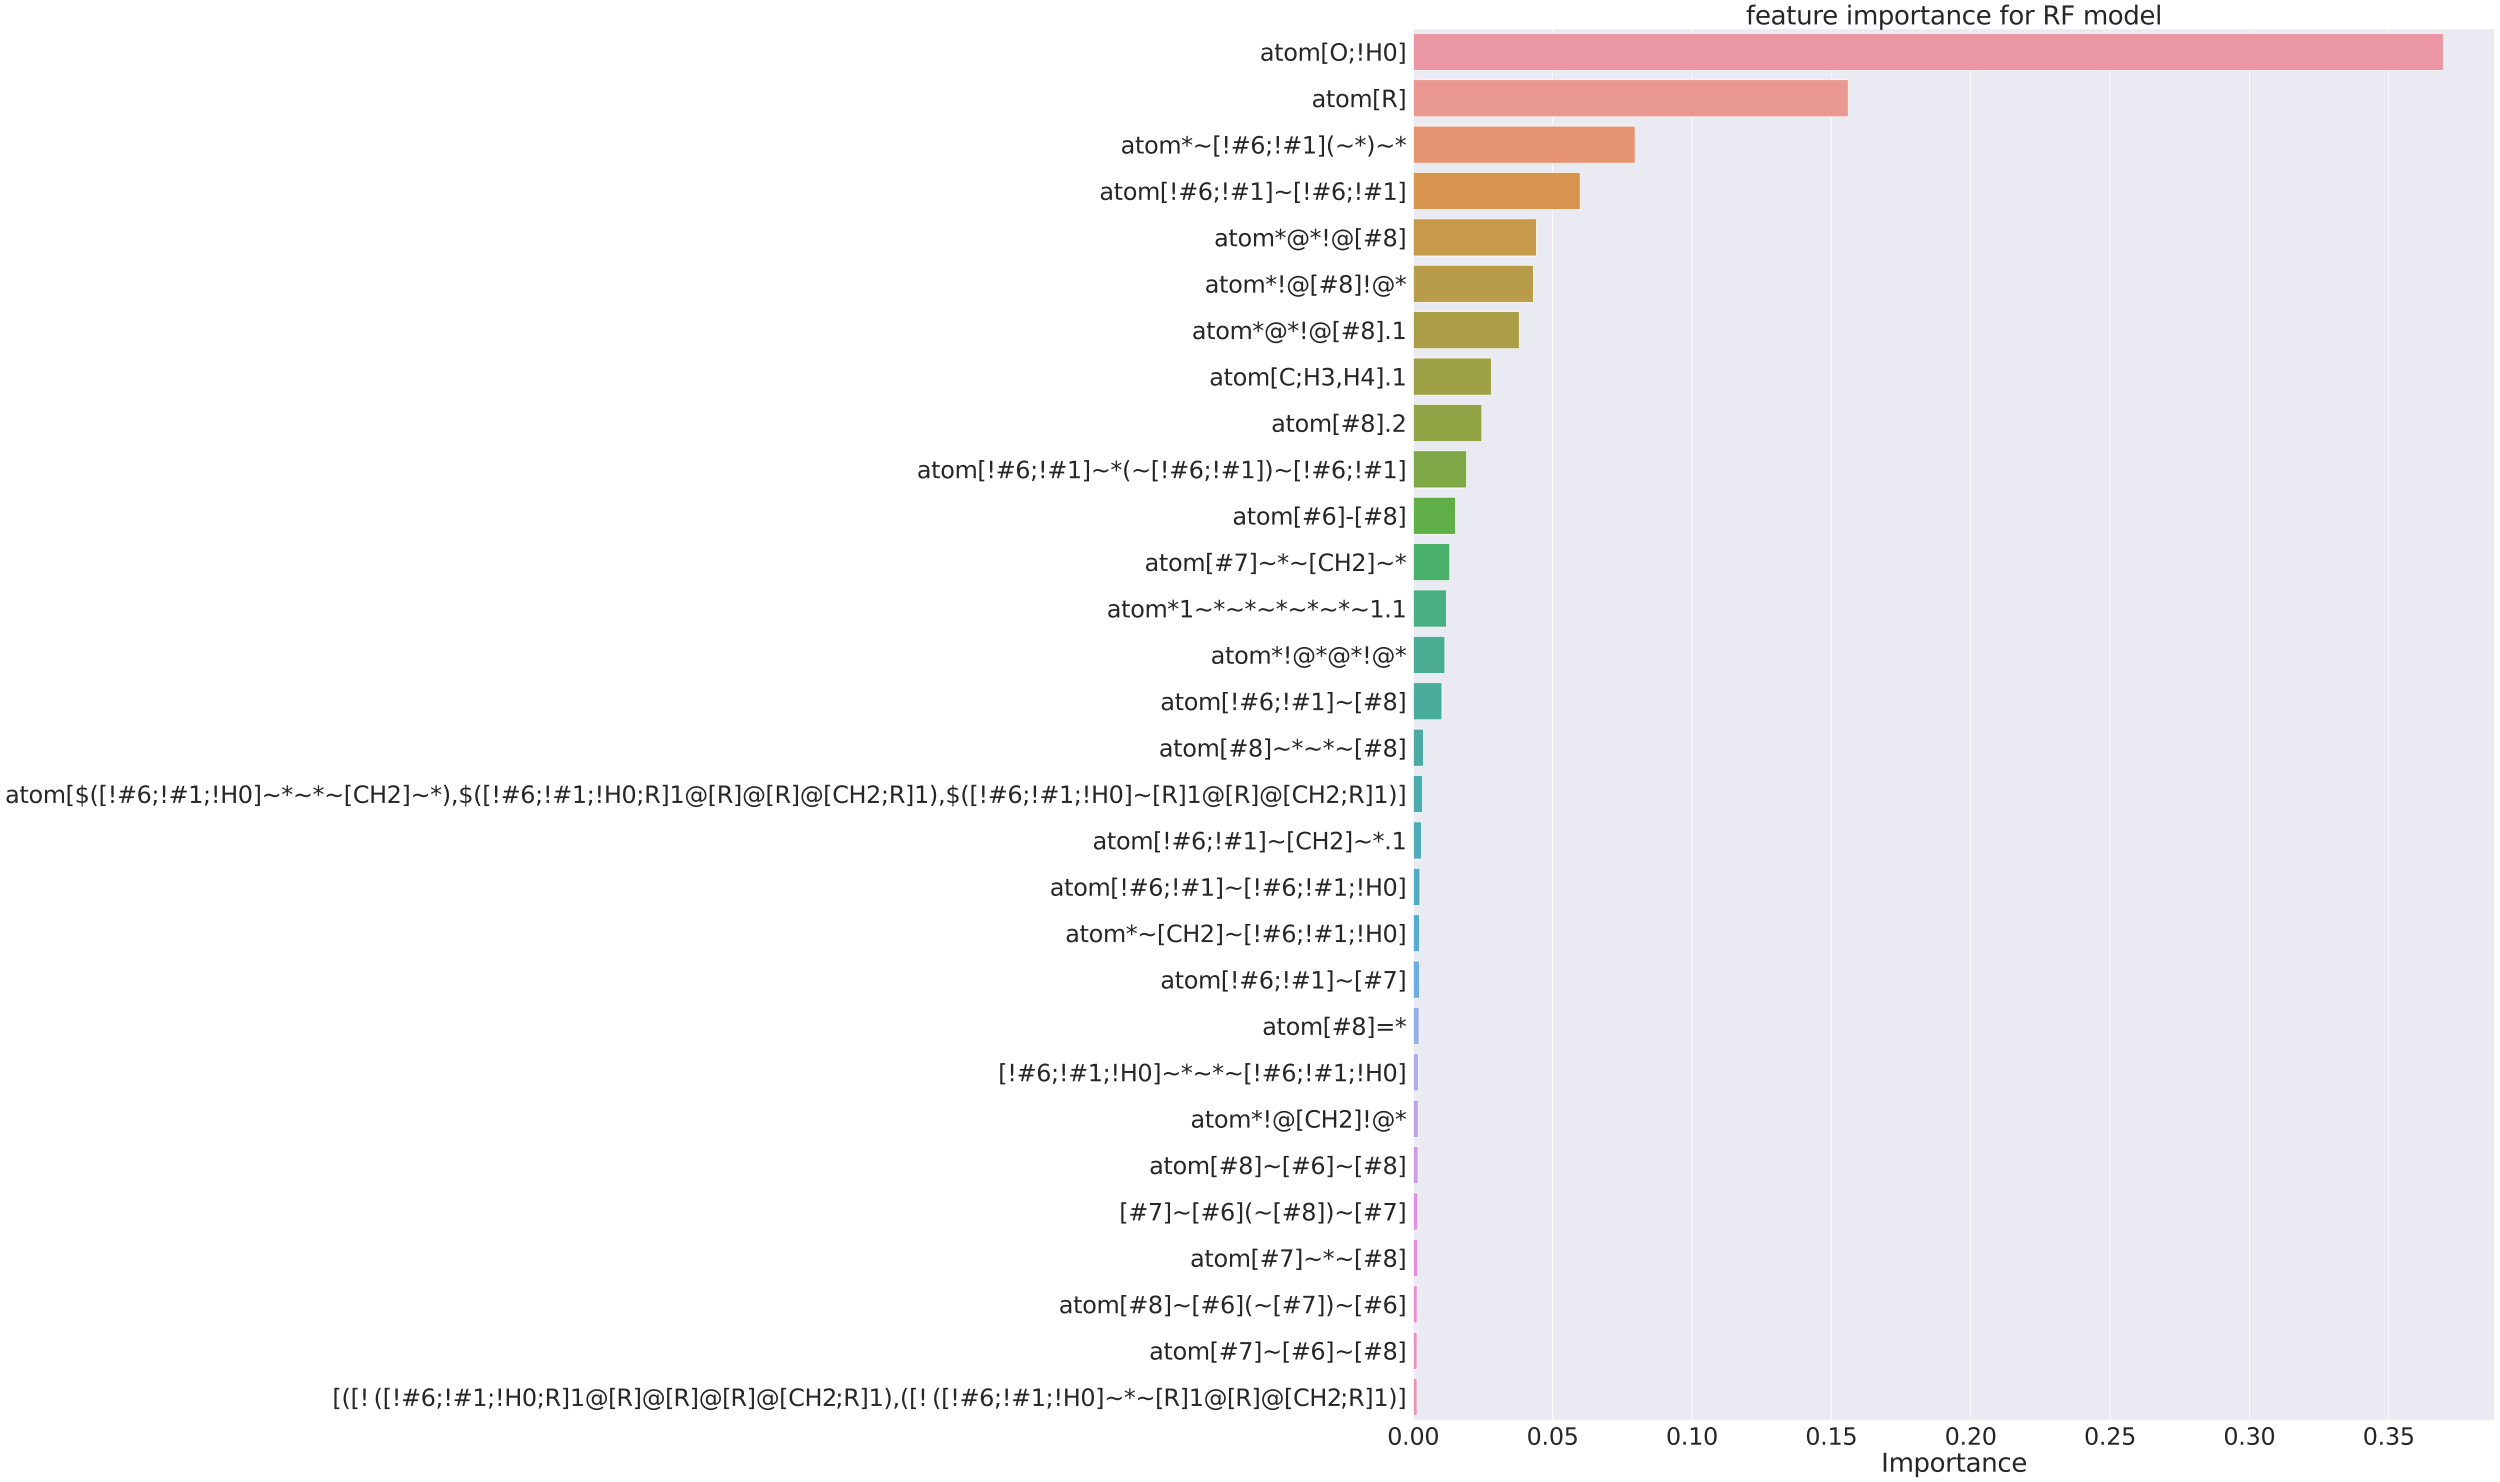 <?xml version="1.0" encoding="utf-8" standalone="no"?>
<!DOCTYPE svg PUBLIC "-//W3C//DTD SVG 1.1//EN"
  "http://www.w3.org/Graphics/SVG/1.1/DTD/svg11.dtd">
<svg xmlns:xlink="http://www.w3.org/1999/xlink" width="3536.198pt" height="2096.453pt" viewBox="0 0 3536.198 2096.453" xmlns="http://www.w3.org/2000/svg" version="1.1">
 <defs>
  <style type="text/css">*{stroke-linejoin: round; stroke-linecap: butt}</style>
 </defs>
 <g id="figure_1">
  <g id="patch_1">
   <path d="M 0 2096.453 
L 3536.198 2096.453 
L 3536.198 0 
L 0 0 
z
" style="fill: #ffffff"/>
  </g>
  <g id="axes_1">
   <g id="patch_2">
    <path d="M 1998.958 2008.974 
L 3528.998 2008.974 
L 3528.998 40.554 
L 1998.958 40.554 
z
" style="fill: #eaeaf2"/>
   </g>
   <g id="matplotlib.axis_1">
    <g id="xtick_1">
     <g id="line2d_1">
      <path d="M 1998.958 2008.974 
L 1998.958 40.554 
" clip-path="url(#p458634241a)" style="fill: none; stroke: #ffffff; stroke-linecap: round"/>
     </g>
     <g id="text_1">
      <!-- 0.00 -->
      <g style="fill: #262626" transform="translate(1962.22 2043.549)scale(0.33 -0.33)">
       <defs>
        <path id="DejaVuSans-30" d="M 2034 4250 
Q 1547 4250 1301 3770 
Q 1056 3291 1056 2328 
Q 1056 1369 1301 889 
Q 1547 409 2034 409 
Q 2525 409 2770 889 
Q 3016 1369 3016 2328 
Q 3016 3291 2770 3770 
Q 2525 4250 2034 4250 
z
M 2034 4750 
Q 2819 4750 3233 4129 
Q 3647 3509 3647 2328 
Q 3647 1150 3233 529 
Q 2819 -91 2034 -91 
Q 1250 -91 836 529 
Q 422 1150 422 2328 
Q 422 3509 836 4129 
Q 1250 4750 2034 4750 
z
" transform="scale(0.016)"/>
        <path id="DejaVuSans-2e" d="M 684 794 
L 1344 794 
L 1344 0 
L 684 0 
L 684 794 
z
" transform="scale(0.016)"/>
       </defs>
       <use xlink:href="#DejaVuSans-30"/>
       <use xlink:href="#DejaVuSans-2e" x="63.623"/>
       <use xlink:href="#DejaVuSans-30" x="95.41"/>
       <use xlink:href="#DejaVuSans-30" x="159.033"/>
      </g>
     </g>
    </g>
    <g id="xtick_2">
     <g id="line2d_2">
      <path d="M 2196.074 2008.974 
L 2196.074 40.554 
" clip-path="url(#p458634241a)" style="fill: none; stroke: #ffffff; stroke-linecap: round"/>
     </g>
     <g id="text_2">
      <!-- 0.05 -->
      <g style="fill: #262626" transform="translate(2159.336 2043.549)scale(0.33 -0.33)">
       <defs>
        <path id="DejaVuSans-35" d="M 691 4666 
L 3169 4666 
L 3169 4134 
L 1269 4134 
L 1269 2991 
Q 1406 3038 1543 3061 
Q 1681 3084 1819 3084 
Q 2600 3084 3056 2656 
Q 3513 2228 3513 1497 
Q 3513 744 3044 326 
Q 2575 -91 1722 -91 
Q 1428 -91 1123 -41 
Q 819 9 494 109 
L 494 744 
Q 775 591 1075 516 
Q 1375 441 1709 441 
Q 2250 441 2565 725 
Q 2881 1009 2881 1497 
Q 2881 1984 2565 2268 
Q 2250 2553 1709 2553 
Q 1456 2553 1204 2497 
Q 953 2441 691 2322 
L 691 4666 
z
" transform="scale(0.016)"/>
       </defs>
       <use xlink:href="#DejaVuSans-30"/>
       <use xlink:href="#DejaVuSans-2e" x="63.623"/>
       <use xlink:href="#DejaVuSans-30" x="95.41"/>
       <use xlink:href="#DejaVuSans-35" x="159.033"/>
      </g>
     </g>
    </g>
    <g id="xtick_3">
     <g id="line2d_3">
      <path d="M 2393.19 2008.974 
L 2393.19 40.554 
" clip-path="url(#p458634241a)" style="fill: none; stroke: #ffffff; stroke-linecap: round"/>
     </g>
     <g id="text_3">
      <!-- 0.10 -->
      <g style="fill: #262626" transform="translate(2356.452 2043.549)scale(0.33 -0.33)">
       <defs>
        <path id="DejaVuSans-31" d="M 794 531 
L 1825 531 
L 1825 4091 
L 703 3866 
L 703 4441 
L 1819 4666 
L 2450 4666 
L 2450 531 
L 3481 531 
L 3481 0 
L 794 0 
L 794 531 
z
" transform="scale(0.016)"/>
       </defs>
       <use xlink:href="#DejaVuSans-30"/>
       <use xlink:href="#DejaVuSans-2e" x="63.623"/>
       <use xlink:href="#DejaVuSans-31" x="95.41"/>
       <use xlink:href="#DejaVuSans-30" x="159.033"/>
      </g>
     </g>
    </g>
    <g id="xtick_4">
     <g id="line2d_4">
      <path d="M 2590.306 2008.974 
L 2590.306 40.554 
" clip-path="url(#p458634241a)" style="fill: none; stroke: #ffffff; stroke-linecap: round"/>
     </g>
     <g id="text_4">
      <!-- 0.15 -->
      <g style="fill: #262626" transform="translate(2553.568 2043.549)scale(0.33 -0.33)">
       <use xlink:href="#DejaVuSans-30"/>
       <use xlink:href="#DejaVuSans-2e" x="63.623"/>
       <use xlink:href="#DejaVuSans-31" x="95.41"/>
       <use xlink:href="#DejaVuSans-35" x="159.033"/>
      </g>
     </g>
    </g>
    <g id="xtick_5">
     <g id="line2d_5">
      <path d="M 2787.422 2008.974 
L 2787.422 40.554 
" clip-path="url(#p458634241a)" style="fill: none; stroke: #ffffff; stroke-linecap: round"/>
     </g>
     <g id="text_5">
      <!-- 0.20 -->
      <g style="fill: #262626" transform="translate(2750.684 2043.549)scale(0.33 -0.33)">
       <defs>
        <path id="DejaVuSans-32" d="M 1228 531 
L 3431 531 
L 3431 0 
L 469 0 
L 469 531 
Q 828 903 1448 1529 
Q 2069 2156 2228 2338 
Q 2531 2678 2651 2914 
Q 2772 3150 2772 3378 
Q 2772 3750 2511 3984 
Q 2250 4219 1831 4219 
Q 1534 4219 1204 4116 
Q 875 4013 500 3803 
L 500 4441 
Q 881 4594 1212 4672 
Q 1544 4750 1819 4750 
Q 2544 4750 2975 4387 
Q 3406 4025 3406 3419 
Q 3406 3131 3298 2873 
Q 3191 2616 2906 2266 
Q 2828 2175 2409 1742 
Q 1991 1309 1228 531 
z
" transform="scale(0.016)"/>
       </defs>
       <use xlink:href="#DejaVuSans-30"/>
       <use xlink:href="#DejaVuSans-2e" x="63.623"/>
       <use xlink:href="#DejaVuSans-32" x="95.41"/>
       <use xlink:href="#DejaVuSans-30" x="159.033"/>
      </g>
     </g>
    </g>
    <g id="xtick_6">
     <g id="line2d_6">
      <path d="M 2984.538 2008.974 
L 2984.538 40.554 
" clip-path="url(#p458634241a)" style="fill: none; stroke: #ffffff; stroke-linecap: round"/>
     </g>
     <g id="text_6">
      <!-- 0.25 -->
      <g style="fill: #262626" transform="translate(2947.8 2043.549)scale(0.33 -0.33)">
       <use xlink:href="#DejaVuSans-30"/>
       <use xlink:href="#DejaVuSans-2e" x="63.623"/>
       <use xlink:href="#DejaVuSans-32" x="95.41"/>
       <use xlink:href="#DejaVuSans-35" x="159.033"/>
      </g>
     </g>
    </g>
    <g id="xtick_7">
     <g id="line2d_7">
      <path d="M 3181.654 2008.974 
L 3181.654 40.554 
" clip-path="url(#p458634241a)" style="fill: none; stroke: #ffffff; stroke-linecap: round"/>
     </g>
     <g id="text_7">
      <!-- 0.30 -->
      <g style="fill: #262626" transform="translate(3144.916 2043.549)scale(0.33 -0.33)">
       <defs>
        <path id="DejaVuSans-33" d="M 2597 2516 
Q 3050 2419 3304 2112 
Q 3559 1806 3559 1356 
Q 3559 666 3084 287 
Q 2609 -91 1734 -91 
Q 1441 -91 1130 -33 
Q 819 25 488 141 
L 488 750 
Q 750 597 1062 519 
Q 1375 441 1716 441 
Q 2309 441 2620 675 
Q 2931 909 2931 1356 
Q 2931 1769 2642 2001 
Q 2353 2234 1838 2234 
L 1294 2234 
L 1294 2753 
L 1863 2753 
Q 2328 2753 2575 2939 
Q 2822 3125 2822 3475 
Q 2822 3834 2567 4026 
Q 2313 4219 1838 4219 
Q 1578 4219 1281 4162 
Q 984 4106 628 3988 
L 628 4550 
Q 988 4650 1302 4700 
Q 1616 4750 1894 4750 
Q 2613 4750 3031 4423 
Q 3450 4097 3450 3541 
Q 3450 3153 3228 2886 
Q 3006 2619 2597 2516 
z
" transform="scale(0.016)"/>
       </defs>
       <use xlink:href="#DejaVuSans-30"/>
       <use xlink:href="#DejaVuSans-2e" x="63.623"/>
       <use xlink:href="#DejaVuSans-33" x="95.41"/>
       <use xlink:href="#DejaVuSans-30" x="159.033"/>
      </g>
     </g>
    </g>
    <g id="xtick_8">
     <g id="line2d_8">
      <path d="M 3378.77 2008.974 
L 3378.77 40.554 
" clip-path="url(#p458634241a)" style="fill: none; stroke: #ffffff; stroke-linecap: round"/>
     </g>
     <g id="text_8">
      <!-- 0.35 -->
      <g style="fill: #262626" transform="translate(3342.031 2043.549)scale(0.33 -0.33)">
       <use xlink:href="#DejaVuSans-30"/>
       <use xlink:href="#DejaVuSans-2e" x="63.623"/>
       <use xlink:href="#DejaVuSans-33" x="95.41"/>
       <use xlink:href="#DejaVuSans-35" x="159.033"/>
      </g>
     </g>
    </g>
    <g id="text_9">
     <!-- Importance -->
     <g style="fill: #262626" transform="translate(2660.827 2081.767)scale(0.36 -0.36)">
      <defs>
       <path id="DejaVuSans-49" d="M 628 4666 
L 1259 4666 
L 1259 0 
L 628 0 
L 628 4666 
z
" transform="scale(0.016)"/>
       <path id="DejaVuSans-6d" d="M 3328 2828 
Q 3544 3216 3844 3400 
Q 4144 3584 4550 3584 
Q 5097 3584 5394 3201 
Q 5691 2819 5691 2113 
L 5691 0 
L 5113 0 
L 5113 2094 
Q 5113 2597 4934 2840 
Q 4756 3084 4391 3084 
Q 3944 3084 3684 2787 
Q 3425 2491 3425 1978 
L 3425 0 
L 2847 0 
L 2847 2094 
Q 2847 2600 2669 2842 
Q 2491 3084 2119 3084 
Q 1678 3084 1418 2786 
Q 1159 2488 1159 1978 
L 1159 0 
L 581 0 
L 581 3500 
L 1159 3500 
L 1159 2956 
Q 1356 3278 1631 3431 
Q 1906 3584 2284 3584 
Q 2666 3584 2933 3390 
Q 3200 3197 3328 2828 
z
" transform="scale(0.016)"/>
       <path id="DejaVuSans-70" d="M 1159 525 
L 1159 -1331 
L 581 -1331 
L 581 3500 
L 1159 3500 
L 1159 2969 
Q 1341 3281 1617 3432 
Q 1894 3584 2278 3584 
Q 2916 3584 3314 3078 
Q 3713 2572 3713 1747 
Q 3713 922 3314 415 
Q 2916 -91 2278 -91 
Q 1894 -91 1617 61 
Q 1341 213 1159 525 
z
M 3116 1747 
Q 3116 2381 2855 2742 
Q 2594 3103 2138 3103 
Q 1681 3103 1420 2742 
Q 1159 2381 1159 1747 
Q 1159 1113 1420 752 
Q 1681 391 2138 391 
Q 2594 391 2855 752 
Q 3116 1113 3116 1747 
z
" transform="scale(0.016)"/>
       <path id="DejaVuSans-6f" d="M 1959 3097 
Q 1497 3097 1228 2736 
Q 959 2375 959 1747 
Q 959 1119 1226 758 
Q 1494 397 1959 397 
Q 2419 397 2687 759 
Q 2956 1122 2956 1747 
Q 2956 2369 2687 2733 
Q 2419 3097 1959 3097 
z
M 1959 3584 
Q 2709 3584 3137 3096 
Q 3566 2609 3566 1747 
Q 3566 888 3137 398 
Q 2709 -91 1959 -91 
Q 1206 -91 779 398 
Q 353 888 353 1747 
Q 353 2609 779 3096 
Q 1206 3584 1959 3584 
z
" transform="scale(0.016)"/>
       <path id="DejaVuSans-72" d="M 2631 2963 
Q 2534 3019 2420 3045 
Q 2306 3072 2169 3072 
Q 1681 3072 1420 2755 
Q 1159 2438 1159 1844 
L 1159 0 
L 581 0 
L 581 3500 
L 1159 3500 
L 1159 2956 
Q 1341 3275 1631 3429 
Q 1922 3584 2338 3584 
Q 2397 3584 2469 3576 
Q 2541 3569 2628 3553 
L 2631 2963 
z
" transform="scale(0.016)"/>
       <path id="DejaVuSans-74" d="M 1172 4494 
L 1172 3500 
L 2356 3500 
L 2356 3053 
L 1172 3053 
L 1172 1153 
Q 1172 725 1289 603 
Q 1406 481 1766 481 
L 2356 481 
L 2356 0 
L 1766 0 
Q 1100 0 847 248 
Q 594 497 594 1153 
L 594 3053 
L 172 3053 
L 172 3500 
L 594 3500 
L 594 4494 
L 1172 4494 
z
" transform="scale(0.016)"/>
       <path id="DejaVuSans-61" d="M 2194 1759 
Q 1497 1759 1228 1600 
Q 959 1441 959 1056 
Q 959 750 1161 570 
Q 1363 391 1709 391 
Q 2188 391 2477 730 
Q 2766 1069 2766 1631 
L 2766 1759 
L 2194 1759 
z
M 3341 1997 
L 3341 0 
L 2766 0 
L 2766 531 
Q 2569 213 2275 61 
Q 1981 -91 1556 -91 
Q 1019 -91 701 211 
Q 384 513 384 1019 
Q 384 1609 779 1909 
Q 1175 2209 1959 2209 
L 2766 2209 
L 2766 2266 
Q 2766 2663 2505 2880 
Q 2244 3097 1772 3097 
Q 1472 3097 1187 3025 
Q 903 2953 641 2809 
L 641 3341 
Q 956 3463 1253 3523 
Q 1550 3584 1831 3584 
Q 2591 3584 2966 3190 
Q 3341 2797 3341 1997 
z
" transform="scale(0.016)"/>
       <path id="DejaVuSans-6e" d="M 3513 2113 
L 3513 0 
L 2938 0 
L 2938 2094 
Q 2938 2591 2744 2837 
Q 2550 3084 2163 3084 
Q 1697 3084 1428 2787 
Q 1159 2491 1159 1978 
L 1159 0 
L 581 0 
L 581 3500 
L 1159 3500 
L 1159 2956 
Q 1366 3272 1645 3428 
Q 1925 3584 2291 3584 
Q 2894 3584 3203 3211 
Q 3513 2838 3513 2113 
z
" transform="scale(0.016)"/>
       <path id="DejaVuSans-63" d="M 3122 3366 
L 3122 2828 
Q 2878 2963 2633 3030 
Q 2388 3097 2138 3097 
Q 1578 3097 1268 2742 
Q 959 2388 959 1747 
Q 959 1106 1268 751 
Q 1578 397 2138 397 
Q 2388 397 2633 464 
Q 2878 531 3122 666 
L 3122 134 
Q 2881 22 2623 -34 
Q 2366 -91 2075 -91 
Q 1284 -91 818 406 
Q 353 903 353 1747 
Q 353 2603 823 3093 
Q 1294 3584 2113 3584 
Q 2378 3584 2631 3529 
Q 2884 3475 3122 3366 
z
" transform="scale(0.016)"/>
       <path id="DejaVuSans-65" d="M 3597 1894 
L 3597 1613 
L 953 1613 
Q 991 1019 1311 708 
Q 1631 397 2203 397 
Q 2534 397 2845 478 
Q 3156 559 3463 722 
L 3463 178 
Q 3153 47 2828 -22 
Q 2503 -91 2169 -91 
Q 1331 -91 842 396 
Q 353 884 353 1716 
Q 353 2575 817 3079 
Q 1281 3584 2069 3584 
Q 2775 3584 3186 3129 
Q 3597 2675 3597 1894 
z
M 3022 2063 
Q 3016 2534 2758 2815 
Q 2500 3097 2075 3097 
Q 1594 3097 1305 2825 
Q 1016 2553 972 2059 
L 3022 2063 
z
" transform="scale(0.016)"/>
      </defs>
      <use xlink:href="#DejaVuSans-49"/>
      <use xlink:href="#DejaVuSans-6d" x="29.492"/>
      <use xlink:href="#DejaVuSans-70" x="126.904"/>
      <use xlink:href="#DejaVuSans-6f" x="190.381"/>
      <use xlink:href="#DejaVuSans-72" x="251.562"/>
      <use xlink:href="#DejaVuSans-74" x="292.676"/>
      <use xlink:href="#DejaVuSans-61" x="331.885"/>
      <use xlink:href="#DejaVuSans-6e" x="393.164"/>
      <use xlink:href="#DejaVuSans-63" x="456.543"/>
      <use xlink:href="#DejaVuSans-65" x="511.523"/>
     </g>
    </g>
   </g>
   <g id="matplotlib.axis_2">
    <g id="ytick_1">
     <g id="text_10">
      <!-- atom[O;!H0] -->
      <g style="fill: #262626" transform="translate(1782.074 85.899)scale(0.33 -0.33)">
       <defs>
        <path id="DejaVuSans-5b" d="M 550 4863 
L 1875 4863 
L 1875 4416 
L 1125 4416 
L 1125 -397 
L 1875 -397 
L 1875 -844 
L 550 -844 
L 550 4863 
z
" transform="scale(0.016)"/>
        <path id="DejaVuSans-4f" d="M 2522 4238 
Q 1834 4238 1429 3725 
Q 1025 3213 1025 2328 
Q 1025 1447 1429 934 
Q 1834 422 2522 422 
Q 3209 422 3611 934 
Q 4013 1447 4013 2328 
Q 4013 3213 3611 3725 
Q 3209 4238 2522 4238 
z
M 2522 4750 
Q 3503 4750 4090 4092 
Q 4678 3434 4678 2328 
Q 4678 1225 4090 567 
Q 3503 -91 2522 -91 
Q 1538 -91 948 565 
Q 359 1222 359 2328 
Q 359 3434 948 4092 
Q 1538 4750 2522 4750 
z
" transform="scale(0.016)"/>
        <path id="DejaVuSans-3b" d="M 750 3309 
L 1409 3309 
L 1409 2516 
L 750 2516 
L 750 3309 
z
M 750 794 
L 1409 794 
L 1409 256 
L 897 -744 
L 494 -744 
L 750 256 
L 750 794 
z
" transform="scale(0.016)"/>
        <path id="DejaVuSans-21" d="M 966 794 
L 1600 794 
L 1600 0 
L 966 0 
L 966 794 
z
M 966 4666 
L 1600 4666 
L 1600 2619 
L 1538 1503 
L 1031 1503 
L 966 2619 
L 966 4666 
z
" transform="scale(0.016)"/>
        <path id="DejaVuSans-48" d="M 628 4666 
L 1259 4666 
L 1259 2753 
L 3553 2753 
L 3553 4666 
L 4184 4666 
L 4184 0 
L 3553 0 
L 3553 2222 
L 1259 2222 
L 1259 0 
L 628 0 
L 628 4666 
z
" transform="scale(0.016)"/>
        <path id="DejaVuSans-5d" d="M 1947 4863 
L 1947 -844 
L 622 -844 
L 622 -397 
L 1369 -397 
L 1369 4416 
L 622 4416 
L 622 4863 
L 1947 4863 
z
" transform="scale(0.016)"/>
       </defs>
       <use xlink:href="#DejaVuSans-61"/>
       <use xlink:href="#DejaVuSans-74" x="61.279"/>
       <use xlink:href="#DejaVuSans-6f" x="100.488"/>
       <use xlink:href="#DejaVuSans-6d" x="161.67"/>
       <use xlink:href="#DejaVuSans-5b" x="259.082"/>
       <use xlink:href="#DejaVuSans-4f" x="298.096"/>
       <use xlink:href="#DejaVuSans-3b" x="376.807"/>
       <use xlink:href="#DejaVuSans-21" x="410.498"/>
       <use xlink:href="#DejaVuSans-48" x="450.586"/>
       <use xlink:href="#DejaVuSans-30" x="525.781"/>
       <use xlink:href="#DejaVuSans-5d" x="589.404"/>
      </g>
     </g>
    </g>
    <g id="ytick_2">
     <g id="text_11">
      <!-- atom[R] -->
      <g style="fill: #262626" transform="translate(1855.283 151.513)scale(0.33 -0.33)">
       <defs>
        <path id="DejaVuSans-52" d="M 2841 2188 
Q 3044 2119 3236 1894 
Q 3428 1669 3622 1275 
L 4263 0 
L 3584 0 
L 2988 1197 
Q 2756 1666 2539 1819 
Q 2322 1972 1947 1972 
L 1259 1972 
L 1259 0 
L 628 0 
L 628 4666 
L 2053 4666 
Q 2853 4666 3247 4331 
Q 3641 3997 3641 3322 
Q 3641 2881 3436 2590 
Q 3231 2300 2841 2188 
z
M 1259 4147 
L 1259 2491 
L 2053 2491 
Q 2509 2491 2742 2702 
Q 2975 2913 2975 3322 
Q 2975 3731 2742 3939 
Q 2509 4147 2053 4147 
L 1259 4147 
z
" transform="scale(0.016)"/>
       </defs>
       <use xlink:href="#DejaVuSans-61"/>
       <use xlink:href="#DejaVuSans-74" x="61.279"/>
       <use xlink:href="#DejaVuSans-6f" x="100.488"/>
       <use xlink:href="#DejaVuSans-6d" x="161.67"/>
       <use xlink:href="#DejaVuSans-5b" x="259.082"/>
       <use xlink:href="#DejaVuSans-52" x="298.096"/>
       <use xlink:href="#DejaVuSans-5d" x="367.578"/>
      </g>
     </g>
    </g>
    <g id="ytick_3">
     <g id="text_12">
      <!-- atom*~[!#6;!#1](~*)~* -->
      <g style="fill: #262626" transform="translate(1585.126 217.127)scale(0.33 -0.33)">
       <defs>
        <path id="DejaVuSans-2a" d="M 3009 3897 
L 1888 3291 
L 3009 2681 
L 2828 2375 
L 1778 3009 
L 1778 1831 
L 1422 1831 
L 1422 3009 
L 372 2375 
L 191 2681 
L 1313 3291 
L 191 3897 
L 372 4206 
L 1422 3572 
L 1422 4750 
L 1778 4750 
L 1778 3572 
L 2828 4206 
L 3009 3897 
z
" transform="scale(0.016)"/>
        <path id="DejaVuSans-7e" d="M 4684 2553 
L 4684 1997 
Q 4356 1750 4076 1644 
Q 3797 1538 3494 1538 
Q 3150 1538 2694 1722 
Q 2659 1734 2644 1741 
Q 2622 1750 2575 1766 
Q 2091 1959 1797 1959 
Q 1522 1959 1253 1839 
Q 984 1719 678 1459 
L 678 2016 
Q 1006 2263 1286 2370 
Q 1566 2478 1869 2478 
Q 2213 2478 2672 2291 
Q 2703 2278 2719 2272 
Q 2744 2263 2788 2247 
Q 3272 2053 3566 2053 
Q 3834 2053 4098 2172 
Q 4363 2291 4684 2553 
z
" transform="scale(0.016)"/>
        <path id="DejaVuSans-23" d="M 3272 2816 
L 2363 2816 
L 2100 1772 
L 3016 1772 
L 3272 2816 
z
M 2803 4594 
L 2478 3297 
L 3391 3297 
L 3719 4594 
L 4219 4594 
L 3897 3297 
L 4872 3297 
L 4872 2816 
L 3775 2816 
L 3519 1772 
L 4513 1772 
L 4513 1294 
L 3397 1294 
L 3072 0 
L 2572 0 
L 2894 1294 
L 1978 1294 
L 1656 0 
L 1153 0 
L 1478 1294 
L 494 1294 
L 494 1772 
L 1594 1772 
L 1856 2816 
L 850 2816 
L 850 3297 
L 1978 3297 
L 2297 4594 
L 2803 4594 
z
" transform="scale(0.016)"/>
        <path id="DejaVuSans-36" d="M 2113 2584 
Q 1688 2584 1439 2293 
Q 1191 2003 1191 1497 
Q 1191 994 1439 701 
Q 1688 409 2113 409 
Q 2538 409 2786 701 
Q 3034 994 3034 1497 
Q 3034 2003 2786 2293 
Q 2538 2584 2113 2584 
z
M 3366 4563 
L 3366 3988 
Q 3128 4100 2886 4159 
Q 2644 4219 2406 4219 
Q 1781 4219 1451 3797 
Q 1122 3375 1075 2522 
Q 1259 2794 1537 2939 
Q 1816 3084 2150 3084 
Q 2853 3084 3261 2657 
Q 3669 2231 3669 1497 
Q 3669 778 3244 343 
Q 2819 -91 2113 -91 
Q 1303 -91 875 529 
Q 447 1150 447 2328 
Q 447 3434 972 4092 
Q 1497 4750 2381 4750 
Q 2619 4750 2861 4703 
Q 3103 4656 3366 4563 
z
" transform="scale(0.016)"/>
        <path id="DejaVuSans-28" d="M 1984 4856 
Q 1566 4138 1362 3434 
Q 1159 2731 1159 2009 
Q 1159 1288 1364 580 
Q 1569 -128 1984 -844 
L 1484 -844 
Q 1016 -109 783 600 
Q 550 1309 550 2009 
Q 550 2706 781 3412 
Q 1013 4119 1484 4856 
L 1984 4856 
z
" transform="scale(0.016)"/>
        <path id="DejaVuSans-29" d="M 513 4856 
L 1013 4856 
Q 1481 4119 1714 3412 
Q 1947 2706 1947 2009 
Q 1947 1309 1714 600 
Q 1481 -109 1013 -844 
L 513 -844 
Q 928 -128 1133 580 
Q 1338 1288 1338 2009 
Q 1338 2731 1133 3434 
Q 928 4138 513 4856 
z
" transform="scale(0.016)"/>
       </defs>
       <use xlink:href="#DejaVuSans-61"/>
       <use xlink:href="#DejaVuSans-74" x="61.279"/>
       <use xlink:href="#DejaVuSans-6f" x="100.488"/>
       <use xlink:href="#DejaVuSans-6d" x="161.67"/>
       <use xlink:href="#DejaVuSans-2a" x="259.082"/>
       <use xlink:href="#DejaVuSans-7e" x="309.082"/>
       <use xlink:href="#DejaVuSans-5b" x="392.871"/>
       <use xlink:href="#DejaVuSans-21" x="431.885"/>
       <use xlink:href="#DejaVuSans-23" x="471.973"/>
       <use xlink:href="#DejaVuSans-36" x="555.762"/>
       <use xlink:href="#DejaVuSans-3b" x="619.385"/>
       <use xlink:href="#DejaVuSans-21" x="653.076"/>
       <use xlink:href="#DejaVuSans-23" x="693.164"/>
       <use xlink:href="#DejaVuSans-31" x="776.953"/>
       <use xlink:href="#DejaVuSans-5d" x="840.576"/>
       <use xlink:href="#DejaVuSans-28" x="879.59"/>
       <use xlink:href="#DejaVuSans-7e" x="918.604"/>
       <use xlink:href="#DejaVuSans-2a" x="1002.393"/>
       <use xlink:href="#DejaVuSans-29" x="1052.393"/>
       <use xlink:href="#DejaVuSans-7e" x="1091.406"/>
       <use xlink:href="#DejaVuSans-2a" x="1175.195"/>
      </g>
     </g>
    </g>
    <g id="ytick_4">
     <g id="text_13">
      <!-- atom[!#6;!#1]~[!#6;!#1] -->
      <g style="fill: #262626" transform="translate(1555.055 282.741)scale(0.33 -0.33)">
       <use xlink:href="#DejaVuSans-61"/>
       <use xlink:href="#DejaVuSans-74" x="61.279"/>
       <use xlink:href="#DejaVuSans-6f" x="100.488"/>
       <use xlink:href="#DejaVuSans-6d" x="161.67"/>
       <use xlink:href="#DejaVuSans-5b" x="259.082"/>
       <use xlink:href="#DejaVuSans-21" x="298.096"/>
       <use xlink:href="#DejaVuSans-23" x="338.184"/>
       <use xlink:href="#DejaVuSans-36" x="421.973"/>
       <use xlink:href="#DejaVuSans-3b" x="485.596"/>
       <use xlink:href="#DejaVuSans-21" x="519.287"/>
       <use xlink:href="#DejaVuSans-23" x="559.375"/>
       <use xlink:href="#DejaVuSans-31" x="643.164"/>
       <use xlink:href="#DejaVuSans-5d" x="706.787"/>
       <use xlink:href="#DejaVuSans-7e" x="745.801"/>
       <use xlink:href="#DejaVuSans-5b" x="829.59"/>
       <use xlink:href="#DejaVuSans-21" x="868.604"/>
       <use xlink:href="#DejaVuSans-23" x="908.691"/>
       <use xlink:href="#DejaVuSans-36" x="992.48"/>
       <use xlink:href="#DejaVuSans-3b" x="1056.104"/>
       <use xlink:href="#DejaVuSans-21" x="1089.795"/>
       <use xlink:href="#DejaVuSans-23" x="1129.883"/>
       <use xlink:href="#DejaVuSans-31" x="1213.672"/>
       <use xlink:href="#DejaVuSans-5d" x="1277.295"/>
      </g>
     </g>
    </g>
    <g id="ytick_5">
     <g id="text_14">
      <!-- atom*@*!@[#8] -->
      <g style="fill: #262626" transform="translate(1717.332 348.355)scale(0.33 -0.33)">
       <defs>
        <path id="DejaVuSans-40" d="M 2381 1678 
Q 2381 1231 2603 976 
Q 2825 722 3213 722 
Q 3597 722 3817 978 
Q 4038 1234 4038 1678 
Q 4038 2116 3813 2373 
Q 3588 2631 3206 2631 
Q 2828 2631 2604 2375 
Q 2381 2119 2381 1678 
z
M 4084 744 
Q 3897 503 3655 389 
Q 3413 275 3091 275 
Q 2553 275 2217 664 
Q 1881 1053 1881 1678 
Q 1881 2303 2218 2693 
Q 2556 3084 3091 3084 
Q 3413 3084 3656 2967 
Q 3900 2850 4084 2613 
L 4084 3022 
L 4531 3022 
L 4531 722 
Q 4988 791 5245 1139 
Q 5503 1488 5503 2041 
Q 5503 2375 5404 2669 
Q 5306 2963 5106 3213 
Q 4781 3622 4314 3839 
Q 3847 4056 3297 4056 
Q 2913 4056 2559 3954 
Q 2206 3853 1906 3653 
Q 1416 3334 1139 2817 
Q 863 2300 863 1697 
Q 863 1200 1042 765 
Q 1222 331 1563 0 
Q 1891 -325 2322 -495 
Q 2753 -666 3244 -666 
Q 3647 -666 4036 -530 
Q 4425 -394 4750 -141 
L 5031 -488 
Q 4641 -791 4180 -952 
Q 3719 -1113 3244 -1113 
Q 2666 -1113 2153 -908 
Q 1641 -703 1241 -313 
Q 841 78 631 592 
Q 422 1106 422 1697 
Q 422 2266 634 2781 
Q 847 3297 1241 3688 
Q 1644 4084 2172 4295 
Q 2700 4506 3291 4506 
Q 3953 4506 4520 4234 
Q 5088 3963 5472 3463 
Q 5706 3156 5829 2797 
Q 5953 2438 5953 2053 
Q 5953 1231 5456 756 
Q 4959 281 4084 263 
L 4084 744 
z
" transform="scale(0.016)"/>
        <path id="DejaVuSans-38" d="M 2034 2216 
Q 1584 2216 1326 1975 
Q 1069 1734 1069 1313 
Q 1069 891 1326 650 
Q 1584 409 2034 409 
Q 2484 409 2743 651 
Q 3003 894 3003 1313 
Q 3003 1734 2745 1975 
Q 2488 2216 2034 2216 
z
M 1403 2484 
Q 997 2584 770 2862 
Q 544 3141 544 3541 
Q 544 4100 942 4425 
Q 1341 4750 2034 4750 
Q 2731 4750 3128 4425 
Q 3525 4100 3525 3541 
Q 3525 3141 3298 2862 
Q 3072 2584 2669 2484 
Q 3125 2378 3379 2068 
Q 3634 1759 3634 1313 
Q 3634 634 3220 271 
Q 2806 -91 2034 -91 
Q 1263 -91 848 271 
Q 434 634 434 1313 
Q 434 1759 690 2068 
Q 947 2378 1403 2484 
z
M 1172 3481 
Q 1172 3119 1398 2916 
Q 1625 2713 2034 2713 
Q 2441 2713 2670 2916 
Q 2900 3119 2900 3481 
Q 2900 3844 2670 4047 
Q 2441 4250 2034 4250 
Q 1625 4250 1398 4047 
Q 1172 3844 1172 3481 
z
" transform="scale(0.016)"/>
       </defs>
       <use xlink:href="#DejaVuSans-61"/>
       <use xlink:href="#DejaVuSans-74" x="61.279"/>
       <use xlink:href="#DejaVuSans-6f" x="100.488"/>
       <use xlink:href="#DejaVuSans-6d" x="161.67"/>
       <use xlink:href="#DejaVuSans-2a" x="259.082"/>
       <use xlink:href="#DejaVuSans-40" x="309.082"/>
       <use xlink:href="#DejaVuSans-2a" x="409.082"/>
       <use xlink:href="#DejaVuSans-21" x="459.082"/>
       <use xlink:href="#DejaVuSans-40" x="499.17"/>
       <use xlink:href="#DejaVuSans-5b" x="599.17"/>
       <use xlink:href="#DejaVuSans-23" x="638.184"/>
       <use xlink:href="#DejaVuSans-38" x="721.973"/>
       <use xlink:href="#DejaVuSans-5d" x="785.596"/>
      </g>
     </g>
    </g>
    <g id="ytick_6">
     <g id="text_15">
      <!-- atom*!@[#8]!@* -->
      <g style="fill: #262626" transform="translate(1704.101 413.969)scale(0.33 -0.33)">
       <use xlink:href="#DejaVuSans-61"/>
       <use xlink:href="#DejaVuSans-74" x="61.279"/>
       <use xlink:href="#DejaVuSans-6f" x="100.488"/>
       <use xlink:href="#DejaVuSans-6d" x="161.67"/>
       <use xlink:href="#DejaVuSans-2a" x="259.082"/>
       <use xlink:href="#DejaVuSans-21" x="309.082"/>
       <use xlink:href="#DejaVuSans-40" x="349.17"/>
       <use xlink:href="#DejaVuSans-5b" x="449.17"/>
       <use xlink:href="#DejaVuSans-23" x="488.184"/>
       <use xlink:href="#DejaVuSans-38" x="571.973"/>
       <use xlink:href="#DejaVuSans-5d" x="635.596"/>
       <use xlink:href="#DejaVuSans-21" x="674.609"/>
       <use xlink:href="#DejaVuSans-40" x="714.697"/>
       <use xlink:href="#DejaVuSans-2a" x="814.697"/>
      </g>
     </g>
    </g>
    <g id="ytick_7">
     <g id="text_16">
      <!-- atom*@*!@[#8].1 -->
      <g style="fill: #262626" transform="translate(1685.848 479.583)scale(0.33 -0.33)">
       <use xlink:href="#DejaVuSans-61"/>
       <use xlink:href="#DejaVuSans-74" x="61.279"/>
       <use xlink:href="#DejaVuSans-6f" x="100.488"/>
       <use xlink:href="#DejaVuSans-6d" x="161.67"/>
       <use xlink:href="#DejaVuSans-2a" x="259.082"/>
       <use xlink:href="#DejaVuSans-40" x="309.082"/>
       <use xlink:href="#DejaVuSans-2a" x="409.082"/>
       <use xlink:href="#DejaVuSans-21" x="459.082"/>
       <use xlink:href="#DejaVuSans-40" x="499.17"/>
       <use xlink:href="#DejaVuSans-5b" x="599.17"/>
       <use xlink:href="#DejaVuSans-23" x="638.184"/>
       <use xlink:href="#DejaVuSans-38" x="721.973"/>
       <use xlink:href="#DejaVuSans-5d" x="785.596"/>
       <use xlink:href="#DejaVuSans-2e" x="824.609"/>
       <use xlink:href="#DejaVuSans-31" x="856.396"/>
      </g>
     </g>
    </g>
    <g id="ytick_8">
     <g id="text_17">
      <!-- atom[C;H3,H4].1 -->
      <g style="fill: #262626" transform="translate(1710.454 545.197)scale(0.33 -0.33)">
       <defs>
        <path id="DejaVuSans-43" d="M 4122 4306 
L 4122 3641 
Q 3803 3938 3442 4084 
Q 3081 4231 2675 4231 
Q 1875 4231 1450 3742 
Q 1025 3253 1025 2328 
Q 1025 1406 1450 917 
Q 1875 428 2675 428 
Q 3081 428 3442 575 
Q 3803 722 4122 1019 
L 4122 359 
Q 3791 134 3420 21 
Q 3050 -91 2638 -91 
Q 1578 -91 968 557 
Q 359 1206 359 2328 
Q 359 3453 968 4101 
Q 1578 4750 2638 4750 
Q 3056 4750 3426 4639 
Q 3797 4528 4122 4306 
z
" transform="scale(0.016)"/>
        <path id="DejaVuSans-2c" d="M 750 794 
L 1409 794 
L 1409 256 
L 897 -744 
L 494 -744 
L 750 256 
L 750 794 
z
" transform="scale(0.016)"/>
        <path id="DejaVuSans-34" d="M 2419 4116 
L 825 1625 
L 2419 1625 
L 2419 4116 
z
M 2253 4666 
L 3047 4666 
L 3047 1625 
L 3713 1625 
L 3713 1100 
L 3047 1100 
L 3047 0 
L 2419 0 
L 2419 1100 
L 313 1100 
L 313 1709 
L 2253 4666 
z
" transform="scale(0.016)"/>
       </defs>
       <use xlink:href="#DejaVuSans-61"/>
       <use xlink:href="#DejaVuSans-74" x="61.279"/>
       <use xlink:href="#DejaVuSans-6f" x="100.488"/>
       <use xlink:href="#DejaVuSans-6d" x="161.67"/>
       <use xlink:href="#DejaVuSans-5b" x="259.082"/>
       <use xlink:href="#DejaVuSans-43" x="298.096"/>
       <use xlink:href="#DejaVuSans-3b" x="367.92"/>
       <use xlink:href="#DejaVuSans-48" x="401.611"/>
       <use xlink:href="#DejaVuSans-33" x="476.807"/>
       <use xlink:href="#DejaVuSans-2c" x="540.43"/>
       <use xlink:href="#DejaVuSans-48" x="572.217"/>
       <use xlink:href="#DejaVuSans-34" x="647.412"/>
       <use xlink:href="#DejaVuSans-5d" x="711.035"/>
       <use xlink:href="#DejaVuSans-2e" x="750.049"/>
       <use xlink:href="#DejaVuSans-31" x="781.836"/>
      </g>
     </g>
    </g>
    <g id="ytick_9">
     <g id="text_18">
      <!-- atom[#8].2 -->
      <g style="fill: #262626" transform="translate(1798.079 610.811)scale(0.33 -0.33)">
       <use xlink:href="#DejaVuSans-61"/>
       <use xlink:href="#DejaVuSans-74" x="61.279"/>
       <use xlink:href="#DejaVuSans-6f" x="100.488"/>
       <use xlink:href="#DejaVuSans-6d" x="161.67"/>
       <use xlink:href="#DejaVuSans-5b" x="259.082"/>
       <use xlink:href="#DejaVuSans-23" x="298.096"/>
       <use xlink:href="#DejaVuSans-38" x="381.885"/>
       <use xlink:href="#DejaVuSans-5d" x="445.508"/>
       <use xlink:href="#DejaVuSans-2e" x="484.521"/>
       <use xlink:href="#DejaVuSans-32" x="516.309"/>
      </g>
     </g>
    </g>
    <g id="ytick_10">
     <g id="text_19">
      <!-- atom[!#6;!#1]~*(~[!#6;!#1])~[!#6;!#1] -->
      <g style="fill: #262626" transform="translate(1296.871 676.425)scale(0.33 -0.33)">
       <use xlink:href="#DejaVuSans-61"/>
       <use xlink:href="#DejaVuSans-74" x="61.279"/>
       <use xlink:href="#DejaVuSans-6f" x="100.488"/>
       <use xlink:href="#DejaVuSans-6d" x="161.67"/>
       <use xlink:href="#DejaVuSans-5b" x="259.082"/>
       <use xlink:href="#DejaVuSans-21" x="298.096"/>
       <use xlink:href="#DejaVuSans-23" x="338.184"/>
       <use xlink:href="#DejaVuSans-36" x="421.973"/>
       <use xlink:href="#DejaVuSans-3b" x="485.596"/>
       <use xlink:href="#DejaVuSans-21" x="519.287"/>
       <use xlink:href="#DejaVuSans-23" x="559.375"/>
       <use xlink:href="#DejaVuSans-31" x="643.164"/>
       <use xlink:href="#DejaVuSans-5d" x="706.787"/>
       <use xlink:href="#DejaVuSans-7e" x="745.801"/>
       <use xlink:href="#DejaVuSans-2a" x="829.59"/>
       <use xlink:href="#DejaVuSans-28" x="879.59"/>
       <use xlink:href="#DejaVuSans-7e" x="918.604"/>
       <use xlink:href="#DejaVuSans-5b" x="1002.393"/>
       <use xlink:href="#DejaVuSans-21" x="1041.406"/>
       <use xlink:href="#DejaVuSans-23" x="1081.494"/>
       <use xlink:href="#DejaVuSans-36" x="1165.283"/>
       <use xlink:href="#DejaVuSans-3b" x="1228.906"/>
       <use xlink:href="#DejaVuSans-21" x="1262.598"/>
       <use xlink:href="#DejaVuSans-23" x="1302.686"/>
       <use xlink:href="#DejaVuSans-31" x="1386.475"/>
       <use xlink:href="#DejaVuSans-5d" x="1450.098"/>
       <use xlink:href="#DejaVuSans-29" x="1489.111"/>
       <use xlink:href="#DejaVuSans-7e" x="1528.125"/>
       <use xlink:href="#DejaVuSans-5b" x="1611.914"/>
       <use xlink:href="#DejaVuSans-21" x="1650.928"/>
       <use xlink:href="#DejaVuSans-23" x="1691.016"/>
       <use xlink:href="#DejaVuSans-36" x="1774.805"/>
       <use xlink:href="#DejaVuSans-3b" x="1838.428"/>
       <use xlink:href="#DejaVuSans-21" x="1872.119"/>
       <use xlink:href="#DejaVuSans-23" x="1912.207"/>
       <use xlink:href="#DejaVuSans-31" x="1995.996"/>
       <use xlink:href="#DejaVuSans-5d" x="2059.619"/>
      </g>
     </g>
    </g>
    <g id="ytick_11">
     <g id="text_20">
      <!-- atom[#6]-[#8] -->
      <g style="fill: #262626" transform="translate(1743.258 742.039)scale(0.33 -0.33)">
       <defs>
        <path id="DejaVuSans-2d" d="M 313 2009 
L 1997 2009 
L 1997 1497 
L 313 1497 
L 313 2009 
z
" transform="scale(0.016)"/>
       </defs>
       <use xlink:href="#DejaVuSans-61"/>
       <use xlink:href="#DejaVuSans-74" x="61.279"/>
       <use xlink:href="#DejaVuSans-6f" x="100.488"/>
       <use xlink:href="#DejaVuSans-6d" x="161.67"/>
       <use xlink:href="#DejaVuSans-5b" x="259.082"/>
       <use xlink:href="#DejaVuSans-23" x="298.096"/>
       <use xlink:href="#DejaVuSans-36" x="381.885"/>
       <use xlink:href="#DejaVuSans-5d" x="445.508"/>
       <use xlink:href="#DejaVuSans-2d" x="484.521"/>
       <use xlink:href="#DejaVuSans-5b" x="520.605"/>
       <use xlink:href="#DejaVuSans-23" x="559.619"/>
       <use xlink:href="#DejaVuSans-38" x="643.408"/>
       <use xlink:href="#DejaVuSans-5d" x="707.031"/>
      </g>
     </g>
    </g>
    <g id="ytick_12">
     <g id="text_21">
      <!-- atom[#7]~*~[CH2]~* -->
      <g style="fill: #262626" transform="translate(1618.997 807.653)scale(0.33 -0.33)">
       <defs>
        <path id="DejaVuSans-37" d="M 525 4666 
L 3525 4666 
L 3525 4397 
L 1831 0 
L 1172 0 
L 2766 4134 
L 525 4134 
L 525 4666 
z
" transform="scale(0.016)"/>
       </defs>
       <use xlink:href="#DejaVuSans-61"/>
       <use xlink:href="#DejaVuSans-74" x="61.279"/>
       <use xlink:href="#DejaVuSans-6f" x="100.488"/>
       <use xlink:href="#DejaVuSans-6d" x="161.67"/>
       <use xlink:href="#DejaVuSans-5b" x="259.082"/>
       <use xlink:href="#DejaVuSans-23" x="298.096"/>
       <use xlink:href="#DejaVuSans-37" x="381.885"/>
       <use xlink:href="#DejaVuSans-5d" x="445.508"/>
       <use xlink:href="#DejaVuSans-7e" x="484.521"/>
       <use xlink:href="#DejaVuSans-2a" x="568.311"/>
       <use xlink:href="#DejaVuSans-7e" x="618.311"/>
       <use xlink:href="#DejaVuSans-5b" x="702.1"/>
       <use xlink:href="#DejaVuSans-43" x="741.113"/>
       <use xlink:href="#DejaVuSans-48" x="810.938"/>
       <use xlink:href="#DejaVuSans-32" x="886.133"/>
       <use xlink:href="#DejaVuSans-5d" x="949.756"/>
       <use xlink:href="#DejaVuSans-7e" x="988.77"/>
       <use xlink:href="#DejaVuSans-2a" x="1072.559"/>
      </g>
     </g>
    </g>
    <g id="ytick_13">
     <g id="text_22">
      <!-- atom*1~*~*~*~*~*~1.1 -->
      <g style="fill: #262626" transform="translate(1565.568 873.267)scale(0.33 -0.33)">
       <use xlink:href="#DejaVuSans-61"/>
       <use xlink:href="#DejaVuSans-74" x="61.279"/>
       <use xlink:href="#DejaVuSans-6f" x="100.488"/>
       <use xlink:href="#DejaVuSans-6d" x="161.67"/>
       <use xlink:href="#DejaVuSans-2a" x="259.082"/>
       <use xlink:href="#DejaVuSans-31" x="309.082"/>
       <use xlink:href="#DejaVuSans-7e" x="372.705"/>
       <use xlink:href="#DejaVuSans-2a" x="456.494"/>
       <use xlink:href="#DejaVuSans-7e" x="506.494"/>
       <use xlink:href="#DejaVuSans-2a" x="590.283"/>
       <use xlink:href="#DejaVuSans-7e" x="640.283"/>
       <use xlink:href="#DejaVuSans-2a" x="724.072"/>
       <use xlink:href="#DejaVuSans-7e" x="774.072"/>
       <use xlink:href="#DejaVuSans-2a" x="857.861"/>
       <use xlink:href="#DejaVuSans-7e" x="907.861"/>
       <use xlink:href="#DejaVuSans-2a" x="991.65"/>
       <use xlink:href="#DejaVuSans-7e" x="1041.65"/>
       <use xlink:href="#DejaVuSans-31" x="1125.439"/>
       <use xlink:href="#DejaVuSans-2e" x="1189.062"/>
       <use xlink:href="#DejaVuSans-31" x="1220.85"/>
      </g>
     </g>
    </g>
    <g id="ytick_14">
     <g id="text_23">
      <!-- atom*!@*@*!@* -->
      <g style="fill: #262626" transform="translate(1712.501 938.881)scale(0.33 -0.33)">
       <use xlink:href="#DejaVuSans-61"/>
       <use xlink:href="#DejaVuSans-74" x="61.279"/>
       <use xlink:href="#DejaVuSans-6f" x="100.488"/>
       <use xlink:href="#DejaVuSans-6d" x="161.67"/>
       <use xlink:href="#DejaVuSans-2a" x="259.082"/>
       <use xlink:href="#DejaVuSans-21" x="309.082"/>
       <use xlink:href="#DejaVuSans-40" x="349.17"/>
       <use xlink:href="#DejaVuSans-2a" x="449.17"/>
       <use xlink:href="#DejaVuSans-40" x="499.17"/>
       <use xlink:href="#DejaVuSans-2a" x="599.17"/>
       <use xlink:href="#DejaVuSans-21" x="649.17"/>
       <use xlink:href="#DejaVuSans-40" x="689.258"/>
       <use xlink:href="#DejaVuSans-2a" x="789.258"/>
      </g>
     </g>
    </g>
    <g id="ytick_15">
     <g id="text_24">
      <!-- atom[!#6;!#1]~[#8] -->
      <g style="fill: #262626" transform="translate(1641.283 1004.495)scale(0.33 -0.33)">
       <use xlink:href="#DejaVuSans-61"/>
       <use xlink:href="#DejaVuSans-74" x="61.279"/>
       <use xlink:href="#DejaVuSans-6f" x="100.488"/>
       <use xlink:href="#DejaVuSans-6d" x="161.67"/>
       <use xlink:href="#DejaVuSans-5b" x="259.082"/>
       <use xlink:href="#DejaVuSans-21" x="298.096"/>
       <use xlink:href="#DejaVuSans-23" x="338.184"/>
       <use xlink:href="#DejaVuSans-36" x="421.973"/>
       <use xlink:href="#DejaVuSans-3b" x="485.596"/>
       <use xlink:href="#DejaVuSans-21" x="519.287"/>
       <use xlink:href="#DejaVuSans-23" x="559.375"/>
       <use xlink:href="#DejaVuSans-31" x="643.164"/>
       <use xlink:href="#DejaVuSans-5d" x="706.787"/>
       <use xlink:href="#DejaVuSans-7e" x="745.801"/>
       <use xlink:href="#DejaVuSans-5b" x="829.59"/>
       <use xlink:href="#DejaVuSans-23" x="868.604"/>
       <use xlink:href="#DejaVuSans-38" x="952.393"/>
       <use xlink:href="#DejaVuSans-5d" x="1016.016"/>
      </g>
     </g>
    </g>
    <g id="ytick_16">
     <g id="text_25">
      <!-- atom[#8]~*~*~[#8] -->
      <g style="fill: #262626" transform="translate(1639.205 1070.109)scale(0.33 -0.33)">
       <use xlink:href="#DejaVuSans-61"/>
       <use xlink:href="#DejaVuSans-74" x="61.279"/>
       <use xlink:href="#DejaVuSans-6f" x="100.488"/>
       <use xlink:href="#DejaVuSans-6d" x="161.67"/>
       <use xlink:href="#DejaVuSans-5b" x="259.082"/>
       <use xlink:href="#DejaVuSans-23" x="298.096"/>
       <use xlink:href="#DejaVuSans-38" x="381.885"/>
       <use xlink:href="#DejaVuSans-5d" x="445.508"/>
       <use xlink:href="#DejaVuSans-7e" x="484.521"/>
       <use xlink:href="#DejaVuSans-2a" x="568.311"/>
       <use xlink:href="#DejaVuSans-7e" x="618.311"/>
       <use xlink:href="#DejaVuSans-2a" x="702.1"/>
       <use xlink:href="#DejaVuSans-7e" x="752.1"/>
       <use xlink:href="#DejaVuSans-5b" x="835.889"/>
       <use xlink:href="#DejaVuSans-23" x="874.902"/>
       <use xlink:href="#DejaVuSans-38" x="958.691"/>
       <use xlink:href="#DejaVuSans-5d" x="1022.314"/>
      </g>
     </g>
    </g>
    <g id="ytick_17">
     <g id="text_26">
      <!-- atom[$([!#6;!#1;!H0]~*~*~[CH2]~*),$([!#6;!#1;!H0;R]1@[R]@[R]@[CH2;R]1),$([!#6;!#1;!H0]~[R]1@[R]@[CH2;R]1)] -->
      <g style="fill: #262626" transform="translate(7.2 1135.723)scale(0.33 -0.33)">
       <defs>
        <path id="DejaVuSans-24" d="M 2163 -941 
L 1850 -941 
L 1847 0 
Q 1519 6 1191 76 
Q 863 147 531 288 
L 531 850 
Q 850 650 1176 548 
Q 1503 447 1850 444 
L 1850 1869 
Q 1159 1981 845 2250 
Q 531 2519 531 2988 
Q 531 3497 872 3790 
Q 1213 4084 1850 4128 
L 1850 4863 
L 2163 4863 
L 2163 4138 
Q 2453 4125 2725 4076 
Q 2997 4028 3256 3944 
L 3256 3397 
Q 2997 3528 2723 3600 
Q 2450 3672 2163 3684 
L 2163 2350 
Q 2872 2241 3206 1959 
Q 3541 1678 3541 1191 
Q 3541 663 3186 358 
Q 2831 53 2163 6 
L 2163 -941 
z
M 1850 2406 
L 1850 3688 
Q 1488 3647 1297 3481 
Q 1106 3316 1106 3041 
Q 1106 2772 1282 2622 
Q 1459 2472 1850 2406 
z
M 2163 1806 
L 2163 453 
Q 2559 506 2761 678 
Q 2963 850 2963 1131 
Q 2963 1406 2770 1568 
Q 2578 1731 2163 1806 
z
" transform="scale(0.016)"/>
       </defs>
       <use xlink:href="#DejaVuSans-61"/>
       <use xlink:href="#DejaVuSans-74" x="61.279"/>
       <use xlink:href="#DejaVuSans-6f" x="100.488"/>
       <use xlink:href="#DejaVuSans-6d" x="161.67"/>
       <use xlink:href="#DejaVuSans-5b" x="259.082"/>
       <use xlink:href="#DejaVuSans-24" x="298.096"/>
       <use xlink:href="#DejaVuSans-28" x="361.719"/>
       <use xlink:href="#DejaVuSans-5b" x="400.732"/>
       <use xlink:href="#DejaVuSans-21" x="439.746"/>
       <use xlink:href="#DejaVuSans-23" x="479.834"/>
       <use xlink:href="#DejaVuSans-36" x="563.623"/>
       <use xlink:href="#DejaVuSans-3b" x="627.246"/>
       <use xlink:href="#DejaVuSans-21" x="660.938"/>
       <use xlink:href="#DejaVuSans-23" x="701.025"/>
       <use xlink:href="#DejaVuSans-31" x="784.814"/>
       <use xlink:href="#DejaVuSans-3b" x="848.438"/>
       <use xlink:href="#DejaVuSans-21" x="882.129"/>
       <use xlink:href="#DejaVuSans-48" x="922.217"/>
       <use xlink:href="#DejaVuSans-30" x="997.412"/>
       <use xlink:href="#DejaVuSans-5d" x="1061.035"/>
       <use xlink:href="#DejaVuSans-7e" x="1100.049"/>
       <use xlink:href="#DejaVuSans-2a" x="1183.838"/>
       <use xlink:href="#DejaVuSans-7e" x="1233.838"/>
       <use xlink:href="#DejaVuSans-2a" x="1317.627"/>
       <use xlink:href="#DejaVuSans-7e" x="1367.627"/>
       <use xlink:href="#DejaVuSans-5b" x="1451.416"/>
       <use xlink:href="#DejaVuSans-43" x="1490.43"/>
       <use xlink:href="#DejaVuSans-48" x="1560.254"/>
       <use xlink:href="#DejaVuSans-32" x="1635.449"/>
       <use xlink:href="#DejaVuSans-5d" x="1699.072"/>
       <use xlink:href="#DejaVuSans-7e" x="1738.086"/>
       <use xlink:href="#DejaVuSans-2a" x="1821.875"/>
       <use xlink:href="#DejaVuSans-29" x="1871.875"/>
       <use xlink:href="#DejaVuSans-2c" x="1910.889"/>
       <use xlink:href="#DejaVuSans-24" x="1942.676"/>
       <use xlink:href="#DejaVuSans-28" x="2006.299"/>
       <use xlink:href="#DejaVuSans-5b" x="2045.312"/>
       <use xlink:href="#DejaVuSans-21" x="2084.326"/>
       <use xlink:href="#DejaVuSans-23" x="2124.414"/>
       <use xlink:href="#DejaVuSans-36" x="2208.203"/>
       <use xlink:href="#DejaVuSans-3b" x="2271.826"/>
       <use xlink:href="#DejaVuSans-21" x="2305.518"/>
       <use xlink:href="#DejaVuSans-23" x="2345.605"/>
       <use xlink:href="#DejaVuSans-31" x="2429.395"/>
       <use xlink:href="#DejaVuSans-3b" x="2493.018"/>
       <use xlink:href="#DejaVuSans-21" x="2526.709"/>
       <use xlink:href="#DejaVuSans-48" x="2566.797"/>
       <use xlink:href="#DejaVuSans-30" x="2641.992"/>
       <use xlink:href="#DejaVuSans-3b" x="2705.615"/>
       <use xlink:href="#DejaVuSans-52" x="2739.307"/>
       <use xlink:href="#DejaVuSans-5d" x="2808.789"/>
       <use xlink:href="#DejaVuSans-31" x="2847.803"/>
       <use xlink:href="#DejaVuSans-40" x="2911.426"/>
       <use xlink:href="#DejaVuSans-5b" x="3011.426"/>
       <use xlink:href="#DejaVuSans-52" x="3050.439"/>
       <use xlink:href="#DejaVuSans-5d" x="3119.922"/>
       <use xlink:href="#DejaVuSans-40" x="3158.936"/>
       <use xlink:href="#DejaVuSans-5b" x="3258.936"/>
       <use xlink:href="#DejaVuSans-52" x="3297.949"/>
       <use xlink:href="#DejaVuSans-5d" x="3367.432"/>
       <use xlink:href="#DejaVuSans-40" x="3406.445"/>
       <use xlink:href="#DejaVuSans-5b" x="3506.445"/>
       <use xlink:href="#DejaVuSans-43" x="3545.459"/>
       <use xlink:href="#DejaVuSans-48" x="3615.283"/>
       <use xlink:href="#DejaVuSans-32" x="3690.479"/>
       <use xlink:href="#DejaVuSans-3b" x="3754.102"/>
       <use xlink:href="#DejaVuSans-52" x="3787.793"/>
       <use xlink:href="#DejaVuSans-5d" x="3857.275"/>
       <use xlink:href="#DejaVuSans-31" x="3896.289"/>
       <use xlink:href="#DejaVuSans-29" x="3959.912"/>
       <use xlink:href="#DejaVuSans-2c" x="3998.926"/>
       <use xlink:href="#DejaVuSans-24" x="4030.713"/>
       <use xlink:href="#DejaVuSans-28" x="4094.336"/>
       <use xlink:href="#DejaVuSans-5b" x="4133.35"/>
       <use xlink:href="#DejaVuSans-21" x="4172.363"/>
       <use xlink:href="#DejaVuSans-23" x="4212.451"/>
       <use xlink:href="#DejaVuSans-36" x="4296.24"/>
       <use xlink:href="#DejaVuSans-3b" x="4359.863"/>
       <use xlink:href="#DejaVuSans-21" x="4393.555"/>
       <use xlink:href="#DejaVuSans-23" x="4433.643"/>
       <use xlink:href="#DejaVuSans-31" x="4517.432"/>
       <use xlink:href="#DejaVuSans-3b" x="4581.055"/>
       <use xlink:href="#DejaVuSans-21" x="4614.746"/>
       <use xlink:href="#DejaVuSans-48" x="4654.834"/>
       <use xlink:href="#DejaVuSans-30" x="4730.029"/>
       <use xlink:href="#DejaVuSans-5d" x="4793.652"/>
       <use xlink:href="#DejaVuSans-7e" x="4832.666"/>
       <use xlink:href="#DejaVuSans-5b" x="4916.455"/>
       <use xlink:href="#DejaVuSans-52" x="4955.469"/>
       <use xlink:href="#DejaVuSans-5d" x="5024.951"/>
       <use xlink:href="#DejaVuSans-31" x="5063.965"/>
       <use xlink:href="#DejaVuSans-40" x="5127.588"/>
       <use xlink:href="#DejaVuSans-5b" x="5227.588"/>
       <use xlink:href="#DejaVuSans-52" x="5266.602"/>
       <use xlink:href="#DejaVuSans-5d" x="5336.084"/>
       <use xlink:href="#DejaVuSans-40" x="5375.098"/>
       <use xlink:href="#DejaVuSans-5b" x="5475.098"/>
       <use xlink:href="#DejaVuSans-43" x="5514.111"/>
       <use xlink:href="#DejaVuSans-48" x="5583.936"/>
       <use xlink:href="#DejaVuSans-32" x="5659.131"/>
       <use xlink:href="#DejaVuSans-3b" x="5722.754"/>
       <use xlink:href="#DejaVuSans-52" x="5756.445"/>
       <use xlink:href="#DejaVuSans-5d" x="5825.928"/>
       <use xlink:href="#DejaVuSans-31" x="5864.941"/>
       <use xlink:href="#DejaVuSans-29" x="5928.564"/>
       <use xlink:href="#DejaVuSans-5d" x="5967.578"/>
      </g>
     </g>
    </g>
    <g id="ytick_18">
     <g id="text_27">
      <!-- atom[!#6;!#1]~[CH2]~*.1 -->
      <g style="fill: #262626" transform="translate(1545.438 1201.337)scale(0.33 -0.33)">
       <use xlink:href="#DejaVuSans-61"/>
       <use xlink:href="#DejaVuSans-74" x="61.279"/>
       <use xlink:href="#DejaVuSans-6f" x="100.488"/>
       <use xlink:href="#DejaVuSans-6d" x="161.67"/>
       <use xlink:href="#DejaVuSans-5b" x="259.082"/>
       <use xlink:href="#DejaVuSans-21" x="298.096"/>
       <use xlink:href="#DejaVuSans-23" x="338.184"/>
       <use xlink:href="#DejaVuSans-36" x="421.973"/>
       <use xlink:href="#DejaVuSans-3b" x="485.596"/>
       <use xlink:href="#DejaVuSans-21" x="519.287"/>
       <use xlink:href="#DejaVuSans-23" x="559.375"/>
       <use xlink:href="#DejaVuSans-31" x="643.164"/>
       <use xlink:href="#DejaVuSans-5d" x="706.787"/>
       <use xlink:href="#DejaVuSans-7e" x="745.801"/>
       <use xlink:href="#DejaVuSans-5b" x="829.59"/>
       <use xlink:href="#DejaVuSans-43" x="868.604"/>
       <use xlink:href="#DejaVuSans-48" x="938.428"/>
       <use xlink:href="#DejaVuSans-32" x="1013.623"/>
       <use xlink:href="#DejaVuSans-5d" x="1077.246"/>
       <use xlink:href="#DejaVuSans-7e" x="1116.26"/>
       <use xlink:href="#DejaVuSans-2a" x="1200.049"/>
       <use xlink:href="#DejaVuSans-2e" x="1250.049"/>
       <use xlink:href="#DejaVuSans-31" x="1281.836"/>
      </g>
     </g>
    </g>
    <g id="ytick_19">
     <g id="text_28">
      <!-- atom[!#6;!#1]~[!#6;!#1;!H0] -->
      <g style="fill: #262626" transform="translate(1484.894 1266.951)scale(0.33 -0.33)">
       <use xlink:href="#DejaVuSans-61"/>
       <use xlink:href="#DejaVuSans-74" x="61.279"/>
       <use xlink:href="#DejaVuSans-6f" x="100.488"/>
       <use xlink:href="#DejaVuSans-6d" x="161.67"/>
       <use xlink:href="#DejaVuSans-5b" x="259.082"/>
       <use xlink:href="#DejaVuSans-21" x="298.096"/>
       <use xlink:href="#DejaVuSans-23" x="338.184"/>
       <use xlink:href="#DejaVuSans-36" x="421.973"/>
       <use xlink:href="#DejaVuSans-3b" x="485.596"/>
       <use xlink:href="#DejaVuSans-21" x="519.287"/>
       <use xlink:href="#DejaVuSans-23" x="559.375"/>
       <use xlink:href="#DejaVuSans-31" x="643.164"/>
       <use xlink:href="#DejaVuSans-5d" x="706.787"/>
       <use xlink:href="#DejaVuSans-7e" x="745.801"/>
       <use xlink:href="#DejaVuSans-5b" x="829.59"/>
       <use xlink:href="#DejaVuSans-21" x="868.604"/>
       <use xlink:href="#DejaVuSans-23" x="908.691"/>
       <use xlink:href="#DejaVuSans-36" x="992.48"/>
       <use xlink:href="#DejaVuSans-3b" x="1056.104"/>
       <use xlink:href="#DejaVuSans-21" x="1089.795"/>
       <use xlink:href="#DejaVuSans-23" x="1129.883"/>
       <use xlink:href="#DejaVuSans-31" x="1213.672"/>
       <use xlink:href="#DejaVuSans-3b" x="1277.295"/>
       <use xlink:href="#DejaVuSans-21" x="1310.986"/>
       <use xlink:href="#DejaVuSans-48" x="1351.074"/>
       <use xlink:href="#DejaVuSans-30" x="1426.27"/>
       <use xlink:href="#DejaVuSans-5d" x="1489.893"/>
      </g>
     </g>
    </g>
    <g id="ytick_20">
     <g id="text_29">
      <!-- atom*~[CH2]~[!#6;!#1;!H0] -->
      <g style="fill: #262626" transform="translate(1506.761 1332.565)scale(0.33 -0.33)">
       <use xlink:href="#DejaVuSans-61"/>
       <use xlink:href="#DejaVuSans-74" x="61.279"/>
       <use xlink:href="#DejaVuSans-6f" x="100.488"/>
       <use xlink:href="#DejaVuSans-6d" x="161.67"/>
       <use xlink:href="#DejaVuSans-2a" x="259.082"/>
       <use xlink:href="#DejaVuSans-7e" x="309.082"/>
       <use xlink:href="#DejaVuSans-5b" x="392.871"/>
       <use xlink:href="#DejaVuSans-43" x="431.885"/>
       <use xlink:href="#DejaVuSans-48" x="501.709"/>
       <use xlink:href="#DejaVuSans-32" x="576.904"/>
       <use xlink:href="#DejaVuSans-5d" x="640.527"/>
       <use xlink:href="#DejaVuSans-7e" x="679.541"/>
       <use xlink:href="#DejaVuSans-5b" x="763.33"/>
       <use xlink:href="#DejaVuSans-21" x="802.344"/>
       <use xlink:href="#DejaVuSans-23" x="842.432"/>
       <use xlink:href="#DejaVuSans-36" x="926.221"/>
       <use xlink:href="#DejaVuSans-3b" x="989.844"/>
       <use xlink:href="#DejaVuSans-21" x="1023.535"/>
       <use xlink:href="#DejaVuSans-23" x="1063.623"/>
       <use xlink:href="#DejaVuSans-31" x="1147.412"/>
       <use xlink:href="#DejaVuSans-3b" x="1211.035"/>
       <use xlink:href="#DejaVuSans-21" x="1244.727"/>
       <use xlink:href="#DejaVuSans-48" x="1284.814"/>
       <use xlink:href="#DejaVuSans-30" x="1360.01"/>
       <use xlink:href="#DejaVuSans-5d" x="1423.633"/>
      </g>
     </g>
    </g>
    <g id="ytick_21">
     <g id="text_30">
      <!-- atom[!#6;!#1]~[#7] -->
      <g style="fill: #262626" transform="translate(1641.283 1398.179)scale(0.33 -0.33)">
       <use xlink:href="#DejaVuSans-61"/>
       <use xlink:href="#DejaVuSans-74" x="61.279"/>
       <use xlink:href="#DejaVuSans-6f" x="100.488"/>
       <use xlink:href="#DejaVuSans-6d" x="161.67"/>
       <use xlink:href="#DejaVuSans-5b" x="259.082"/>
       <use xlink:href="#DejaVuSans-21" x="298.096"/>
       <use xlink:href="#DejaVuSans-23" x="338.184"/>
       <use xlink:href="#DejaVuSans-36" x="421.973"/>
       <use xlink:href="#DejaVuSans-3b" x="485.596"/>
       <use xlink:href="#DejaVuSans-21" x="519.287"/>
       <use xlink:href="#DejaVuSans-23" x="559.375"/>
       <use xlink:href="#DejaVuSans-31" x="643.164"/>
       <use xlink:href="#DejaVuSans-5d" x="706.787"/>
       <use xlink:href="#DejaVuSans-7e" x="745.801"/>
       <use xlink:href="#DejaVuSans-5b" x="829.59"/>
       <use xlink:href="#DejaVuSans-23" x="868.604"/>
       <use xlink:href="#DejaVuSans-37" x="952.393"/>
       <use xlink:href="#DejaVuSans-5d" x="1016.016"/>
      </g>
     </g>
    </g>
    <g id="ytick_22">
     <g id="text_31">
      <!-- atom[#8]=* -->
      <g style="fill: #262626" transform="translate(1785.41 1463.793)scale(0.33 -0.33)">
       <defs>
        <path id="DejaVuSans-3d" d="M 678 2906 
L 4684 2906 
L 4684 2381 
L 678 2381 
L 678 2906 
z
M 678 1631 
L 4684 1631 
L 4684 1100 
L 678 1100 
L 678 1631 
z
" transform="scale(0.016)"/>
       </defs>
       <use xlink:href="#DejaVuSans-61"/>
       <use xlink:href="#DejaVuSans-74" x="61.279"/>
       <use xlink:href="#DejaVuSans-6f" x="100.488"/>
       <use xlink:href="#DejaVuSans-6d" x="161.67"/>
       <use xlink:href="#DejaVuSans-5b" x="259.082"/>
       <use xlink:href="#DejaVuSans-23" x="298.096"/>
       <use xlink:href="#DejaVuSans-38" x="381.885"/>
       <use xlink:href="#DejaVuSans-5d" x="445.508"/>
       <use xlink:href="#DejaVuSans-3d" x="484.521"/>
       <use xlink:href="#DejaVuSans-2a" x="568.311"/>
      </g>
     </g>
    </g>
    <g id="ytick_23">
     <g id="text_32">
      <!-- [!#6;!#1;!H0]~*~*~[!#6;!#1;!H0] -->
      <g style="fill: #262626" transform="translate(1411.922 1529.407)scale(0.33 -0.33)">
       <use xlink:href="#DejaVuSans-5b"/>
       <use xlink:href="#DejaVuSans-21" x="39.014"/>
       <use xlink:href="#DejaVuSans-23" x="79.102"/>
       <use xlink:href="#DejaVuSans-36" x="162.891"/>
       <use xlink:href="#DejaVuSans-3b" x="226.514"/>
       <use xlink:href="#DejaVuSans-21" x="260.205"/>
       <use xlink:href="#DejaVuSans-23" x="300.293"/>
       <use xlink:href="#DejaVuSans-31" x="384.082"/>
       <use xlink:href="#DejaVuSans-3b" x="447.705"/>
       <use xlink:href="#DejaVuSans-21" x="481.396"/>
       <use xlink:href="#DejaVuSans-48" x="521.484"/>
       <use xlink:href="#DejaVuSans-30" x="596.68"/>
       <use xlink:href="#DejaVuSans-5d" x="660.303"/>
       <use xlink:href="#DejaVuSans-7e" x="699.316"/>
       <use xlink:href="#DejaVuSans-2a" x="783.105"/>
       <use xlink:href="#DejaVuSans-7e" x="833.105"/>
       <use xlink:href="#DejaVuSans-2a" x="916.895"/>
       <use xlink:href="#DejaVuSans-7e" x="966.895"/>
       <use xlink:href="#DejaVuSans-5b" x="1050.684"/>
       <use xlink:href="#DejaVuSans-21" x="1089.697"/>
       <use xlink:href="#DejaVuSans-23" x="1129.785"/>
       <use xlink:href="#DejaVuSans-36" x="1213.574"/>
       <use xlink:href="#DejaVuSans-3b" x="1277.197"/>
       <use xlink:href="#DejaVuSans-21" x="1310.889"/>
       <use xlink:href="#DejaVuSans-23" x="1350.977"/>
       <use xlink:href="#DejaVuSans-31" x="1434.766"/>
       <use xlink:href="#DejaVuSans-3b" x="1498.389"/>
       <use xlink:href="#DejaVuSans-21" x="1532.08"/>
       <use xlink:href="#DejaVuSans-48" x="1572.168"/>
       <use xlink:href="#DejaVuSans-30" x="1647.363"/>
       <use xlink:href="#DejaVuSans-5d" x="1710.986"/>
      </g>
     </g>
    </g>
    <g id="ytick_24">
     <g id="text_33">
      <!-- atom*!@[CH2]!@* -->
      <g style="fill: #262626" transform="translate(1683.894 1595.021)scale(0.33 -0.33)">
       <use xlink:href="#DejaVuSans-61"/>
       <use xlink:href="#DejaVuSans-74" x="61.279"/>
       <use xlink:href="#DejaVuSans-6f" x="100.488"/>
       <use xlink:href="#DejaVuSans-6d" x="161.67"/>
       <use xlink:href="#DejaVuSans-2a" x="259.082"/>
       <use xlink:href="#DejaVuSans-21" x="309.082"/>
       <use xlink:href="#DejaVuSans-40" x="349.17"/>
       <use xlink:href="#DejaVuSans-5b" x="449.17"/>
       <use xlink:href="#DejaVuSans-43" x="488.184"/>
       <use xlink:href="#DejaVuSans-48" x="558.008"/>
       <use xlink:href="#DejaVuSans-32" x="633.203"/>
       <use xlink:href="#DejaVuSans-5d" x="696.826"/>
       <use xlink:href="#DejaVuSans-21" x="735.84"/>
       <use xlink:href="#DejaVuSans-40" x="775.928"/>
       <use xlink:href="#DejaVuSans-2a" x="875.928"/>
      </g>
     </g>
    </g>
    <g id="ytick_25">
     <g id="text_34">
      <!-- atom[#8]~[#6]~[#8] -->
      <g style="fill: #262626" transform="translate(1625.458 1660.635)scale(0.33 -0.33)">
       <use xlink:href="#DejaVuSans-61"/>
       <use xlink:href="#DejaVuSans-74" x="61.279"/>
       <use xlink:href="#DejaVuSans-6f" x="100.488"/>
       <use xlink:href="#DejaVuSans-6d" x="161.67"/>
       <use xlink:href="#DejaVuSans-5b" x="259.082"/>
       <use xlink:href="#DejaVuSans-23" x="298.096"/>
       <use xlink:href="#DejaVuSans-38" x="381.885"/>
       <use xlink:href="#DejaVuSans-5d" x="445.508"/>
       <use xlink:href="#DejaVuSans-7e" x="484.521"/>
       <use xlink:href="#DejaVuSans-5b" x="568.311"/>
       <use xlink:href="#DejaVuSans-23" x="607.324"/>
       <use xlink:href="#DejaVuSans-36" x="691.113"/>
       <use xlink:href="#DejaVuSans-5d" x="754.736"/>
       <use xlink:href="#DejaVuSans-7e" x="793.75"/>
       <use xlink:href="#DejaVuSans-5b" x="877.539"/>
       <use xlink:href="#DejaVuSans-23" x="916.553"/>
       <use xlink:href="#DejaVuSans-38" x="1000.342"/>
       <use xlink:href="#DejaVuSans-5d" x="1063.965"/>
      </g>
     </g>
    </g>
    <g id="ytick_26">
     <g id="text_35">
      <!-- [#7]~[#6](~[#8])~[#7] -->
      <g style="fill: #262626" transform="translate(1583.151 1726.249)scale(0.33 -0.33)">
       <use xlink:href="#DejaVuSans-5b"/>
       <use xlink:href="#DejaVuSans-23" x="39.014"/>
       <use xlink:href="#DejaVuSans-37" x="122.803"/>
       <use xlink:href="#DejaVuSans-5d" x="186.426"/>
       <use xlink:href="#DejaVuSans-7e" x="225.439"/>
       <use xlink:href="#DejaVuSans-5b" x="309.229"/>
       <use xlink:href="#DejaVuSans-23" x="348.242"/>
       <use xlink:href="#DejaVuSans-36" x="432.031"/>
       <use xlink:href="#DejaVuSans-5d" x="495.654"/>
       <use xlink:href="#DejaVuSans-28" x="534.668"/>
       <use xlink:href="#DejaVuSans-7e" x="573.682"/>
       <use xlink:href="#DejaVuSans-5b" x="657.471"/>
       <use xlink:href="#DejaVuSans-23" x="696.484"/>
       <use xlink:href="#DejaVuSans-38" x="780.273"/>
       <use xlink:href="#DejaVuSans-5d" x="843.896"/>
       <use xlink:href="#DejaVuSans-29" x="882.91"/>
       <use xlink:href="#DejaVuSans-7e" x="921.924"/>
       <use xlink:href="#DejaVuSans-5b" x="1005.713"/>
       <use xlink:href="#DejaVuSans-23" x="1044.727"/>
       <use xlink:href="#DejaVuSans-37" x="1128.516"/>
       <use xlink:href="#DejaVuSans-5d" x="1192.139"/>
      </g>
     </g>
    </g>
    <g id="ytick_27">
     <g id="text_36">
      <!-- atom[#7]~*~[#8] -->
      <g style="fill: #262626" transform="translate(1683.358 1791.863)scale(0.33 -0.33)">
       <use xlink:href="#DejaVuSans-61"/>
       <use xlink:href="#DejaVuSans-74" x="61.279"/>
       <use xlink:href="#DejaVuSans-6f" x="100.488"/>
       <use xlink:href="#DejaVuSans-6d" x="161.67"/>
       <use xlink:href="#DejaVuSans-5b" x="259.082"/>
       <use xlink:href="#DejaVuSans-23" x="298.096"/>
       <use xlink:href="#DejaVuSans-37" x="381.885"/>
       <use xlink:href="#DejaVuSans-5d" x="445.508"/>
       <use xlink:href="#DejaVuSans-7e" x="484.521"/>
       <use xlink:href="#DejaVuSans-2a" x="568.311"/>
       <use xlink:href="#DejaVuSans-7e" x="618.311"/>
       <use xlink:href="#DejaVuSans-5b" x="702.1"/>
       <use xlink:href="#DejaVuSans-23" x="741.113"/>
       <use xlink:href="#DejaVuSans-38" x="824.902"/>
       <use xlink:href="#DejaVuSans-5d" x="888.525"/>
      </g>
     </g>
    </g>
    <g id="ytick_28">
     <g id="text_37">
      <!-- atom[#8]~[#6](~[#7])~[#6] -->
      <g style="fill: #262626" transform="translate(1497.655 1857.477)scale(0.33 -0.33)">
       <use xlink:href="#DejaVuSans-61"/>
       <use xlink:href="#DejaVuSans-74" x="61.279"/>
       <use xlink:href="#DejaVuSans-6f" x="100.488"/>
       <use xlink:href="#DejaVuSans-6d" x="161.67"/>
       <use xlink:href="#DejaVuSans-5b" x="259.082"/>
       <use xlink:href="#DejaVuSans-23" x="298.096"/>
       <use xlink:href="#DejaVuSans-38" x="381.885"/>
       <use xlink:href="#DejaVuSans-5d" x="445.508"/>
       <use xlink:href="#DejaVuSans-7e" x="484.521"/>
       <use xlink:href="#DejaVuSans-5b" x="568.311"/>
       <use xlink:href="#DejaVuSans-23" x="607.324"/>
       <use xlink:href="#DejaVuSans-36" x="691.113"/>
       <use xlink:href="#DejaVuSans-5d" x="754.736"/>
       <use xlink:href="#DejaVuSans-28" x="793.75"/>
       <use xlink:href="#DejaVuSans-7e" x="832.764"/>
       <use xlink:href="#DejaVuSans-5b" x="916.553"/>
       <use xlink:href="#DejaVuSans-23" x="955.566"/>
       <use xlink:href="#DejaVuSans-37" x="1039.355"/>
       <use xlink:href="#DejaVuSans-5d" x="1102.979"/>
       <use xlink:href="#DejaVuSans-29" x="1141.992"/>
       <use xlink:href="#DejaVuSans-7e" x="1181.006"/>
       <use xlink:href="#DejaVuSans-5b" x="1264.795"/>
       <use xlink:href="#DejaVuSans-23" x="1303.809"/>
       <use xlink:href="#DejaVuSans-36" x="1387.598"/>
       <use xlink:href="#DejaVuSans-5d" x="1451.221"/>
      </g>
     </g>
    </g>
    <g id="ytick_29">
     <g id="text_38">
      <!-- atom[#7]~[#6]~[#8] -->
      <g style="fill: #262626" transform="translate(1625.458 1923.091)scale(0.33 -0.33)">
       <use xlink:href="#DejaVuSans-61"/>
       <use xlink:href="#DejaVuSans-74" x="61.279"/>
       <use xlink:href="#DejaVuSans-6f" x="100.488"/>
       <use xlink:href="#DejaVuSans-6d" x="161.67"/>
       <use xlink:href="#DejaVuSans-5b" x="259.082"/>
       <use xlink:href="#DejaVuSans-23" x="298.096"/>
       <use xlink:href="#DejaVuSans-37" x="381.885"/>
       <use xlink:href="#DejaVuSans-5d" x="445.508"/>
       <use xlink:href="#DejaVuSans-7e" x="484.521"/>
       <use xlink:href="#DejaVuSans-5b" x="568.311"/>
       <use xlink:href="#DejaVuSans-23" x="607.324"/>
       <use xlink:href="#DejaVuSans-36" x="691.113"/>
       <use xlink:href="#DejaVuSans-5d" x="754.736"/>
       <use xlink:href="#DejaVuSans-7e" x="793.75"/>
       <use xlink:href="#DejaVuSans-5b" x="877.539"/>
       <use xlink:href="#DejaVuSans-23" x="916.553"/>
       <use xlink:href="#DejaVuSans-38" x="1000.342"/>
       <use xlink:href="#DejaVuSans-5d" x="1063.965"/>
      </g>
     </g>
    </g>
    <g id="ytick_30">
     <g id="text_39">
      <!-- [$([!#6;!#1;!H0]~*~*~*~[CH2]~*),$([!#6;!#1;!H0;R]1@[R]@[R]@[R]@[CH2;R]1),$([!#6;!#1;!H0]~[R]1@[R]@[R]@[CH2;R]1),$([!#6;!#1;!H0]~*~[R]1@[R]@[CH2;R]1)] -->
      <g style="fill: #262626" transform="translate(470.138 1988.705)scale(0.33 -0.33)">
       <use xlink:href="#DejaVuSans-5b" transform="translate(0 0.016)"/>
       <use xlink:href="#DejaVuSans-28" transform="translate(39.014 0.016)"/>
       <use xlink:href="#DejaVuSans-5b" transform="translate(78.027 0.016)"/>
       <use xlink:href="#DejaVuSans-21" transform="translate(117.041 0.016)"/>
       <use xlink:href="#DejaVuSans-28" transform="translate(176.611 0.016)"/>
       <use xlink:href="#DejaVuSans-5b" transform="translate(215.625 0.016)"/>
       <use xlink:href="#DejaVuSans-21" transform="translate(254.639 0.016)"/>
       <use xlink:href="#DejaVuSans-23" transform="translate(294.727 0.016)"/>
       <use xlink:href="#DejaVuSans-36" transform="translate(378.516 0.016)"/>
       <use xlink:href="#DejaVuSans-3b" transform="translate(442.139 0.016)"/>
       <use xlink:href="#DejaVuSans-21" transform="translate(475.83 0.016)"/>
       <use xlink:href="#DejaVuSans-23" transform="translate(515.918 0.016)"/>
       <use xlink:href="#DejaVuSans-31" transform="translate(599.707 0.016)"/>
       <use xlink:href="#DejaVuSans-3b" transform="translate(663.33 0.016)"/>
       <use xlink:href="#DejaVuSans-21" transform="translate(697.021 0.016)"/>
       <use xlink:href="#DejaVuSans-48" transform="translate(737.109 0.016)"/>
       <use xlink:href="#DejaVuSans-30" transform="translate(812.305 0.016)"/>
       <use xlink:href="#DejaVuSans-3b" transform="translate(875.928 0.016)"/>
       <use xlink:href="#DejaVuSans-52" transform="translate(909.619 0.016)"/>
       <use xlink:href="#DejaVuSans-5d" transform="translate(979.102 0.016)"/>
       <use xlink:href="#DejaVuSans-31" transform="translate(1018.115 0.016)"/>
       <use xlink:href="#DejaVuSans-40" transform="translate(1081.738 0.016)"/>
       <use xlink:href="#DejaVuSans-5b" transform="translate(1181.738 0.016)"/>
       <use xlink:href="#DejaVuSans-52" transform="translate(1217.627 0.016)"/>
       <use xlink:href="#DejaVuSans-5d" transform="translate(1287.109 0.016)"/>
       <use xlink:href="#DejaVuSans-40" transform="translate(1326.123 0.016)"/>
       <use xlink:href="#DejaVuSans-5b" transform="translate(1426.123 0.016)"/>
       <use xlink:href="#DejaVuSans-52" transform="translate(1462.012 0.016)"/>
       <use xlink:href="#DejaVuSans-5d" transform="translate(1531.494 0.016)"/>
       <use xlink:href="#DejaVuSans-40" transform="translate(1570.508 0.016)"/>
       <use xlink:href="#DejaVuSans-5b" transform="translate(1670.508 0.016)"/>
       <use xlink:href="#DejaVuSans-52" transform="translate(1706.396 0.016)"/>
       <use xlink:href="#DejaVuSans-5d" transform="translate(1775.879 0.016)"/>
       <use xlink:href="#DejaVuSans-40" transform="translate(1814.893 0.016)"/>
       <use xlink:href="#DejaVuSans-5b" transform="translate(1914.893 0.016)"/>
       <use xlink:href="#DejaVuSans-43" transform="translate(1953.906 0.016)"/>
       <use xlink:href="#DejaVuSans-48" transform="translate(2023.73 0.016)"/>
       <use xlink:href="#DejaVuSans-32" transform="translate(2098.926 0.016)"/>
       <use xlink:href="#DejaVuSans-3b" transform="translate(2156.174 0.016)"/>
       <use xlink:href="#DejaVuSans-52" transform="translate(2189.865 0.016)"/>
       <use xlink:href="#DejaVuSans-5d" transform="translate(2259.348 0.016)"/>
       <use xlink:href="#DejaVuSans-31" transform="translate(2298.361 0.016)"/>
       <use xlink:href="#DejaVuSans-29" transform="translate(2361.984 0.016)"/>
       <use xlink:href="#DejaVuSans-2c" transform="translate(2400.998 0.016)"/>
       <use xlink:href="#DejaVuSans-28" transform="translate(2432.785 0.016)"/>
       <use xlink:href="#DejaVuSans-5b" transform="translate(2471.799 0.016)"/>
       <use xlink:href="#DejaVuSans-21" transform="translate(2510.812 0.016)"/>
       <use xlink:href="#DejaVuSans-28" transform="translate(2570.383 0.016)"/>
       <use xlink:href="#DejaVuSans-5b" transform="translate(2609.396 0.016)"/>
       <use xlink:href="#DejaVuSans-21" transform="translate(2648.41 0.016)"/>
       <use xlink:href="#DejaVuSans-23" transform="translate(2688.498 0.016)"/>
       <use xlink:href="#DejaVuSans-36" transform="translate(2772.287 0.016)"/>
       <use xlink:href="#DejaVuSans-3b" transform="translate(2835.91 0.016)"/>
       <use xlink:href="#DejaVuSans-21" transform="translate(2869.602 0.016)"/>
       <use xlink:href="#DejaVuSans-23" transform="translate(2909.689 0.016)"/>
       <use xlink:href="#DejaVuSans-31" transform="translate(2993.479 0.016)"/>
       <use xlink:href="#DejaVuSans-3b" transform="translate(3057.102 0.016)"/>
       <use xlink:href="#DejaVuSans-21" transform="translate(3090.793 0.016)"/>
       <use xlink:href="#DejaVuSans-48" transform="translate(3130.881 0.016)"/>
       <use xlink:href="#DejaVuSans-30" transform="translate(3206.076 0.016)"/>
       <use xlink:href="#DejaVuSans-5d" transform="translate(3269.699 0.016)"/>
       <use xlink:href="#DejaVuSans-7e" transform="translate(3308.713 0.016)"/>
       <use xlink:href="#DejaVuSans-2a" transform="translate(3392.502 0.016)"/>
       <use xlink:href="#DejaVuSans-7e" transform="translate(3442.502 0.016)"/>
       <use xlink:href="#DejaVuSans-5b" transform="translate(3526.291 0.016)"/>
       <use xlink:href="#DejaVuSans-52" transform="translate(3562.18 0.016)"/>
       <use xlink:href="#DejaVuSans-5d" transform="translate(3631.662 0.016)"/>
       <use xlink:href="#DejaVuSans-31" transform="translate(3670.676 0.016)"/>
       <use xlink:href="#DejaVuSans-40" transform="translate(3734.299 0.016)"/>
       <use xlink:href="#DejaVuSans-5b" transform="translate(3834.299 0.016)"/>
       <use xlink:href="#DejaVuSans-52" transform="translate(3870.188 0.016)"/>
       <use xlink:href="#DejaVuSans-5d" transform="translate(3939.67 0.016)"/>
       <use xlink:href="#DejaVuSans-40" transform="translate(3978.684 0.016)"/>
       <use xlink:href="#DejaVuSans-5b" transform="translate(4078.684 0.016)"/>
       <use xlink:href="#DejaVuSans-43" transform="translate(4117.697 0.016)"/>
       <use xlink:href="#DejaVuSans-48" transform="translate(4187.521 0.016)"/>
       <use xlink:href="#DejaVuSans-32" transform="translate(4262.717 0.016)"/>
       <use xlink:href="#DejaVuSans-3b" transform="translate(4319.965 0.016)"/>
       <use xlink:href="#DejaVuSans-52" transform="translate(4353.656 0.016)"/>
       <use xlink:href="#DejaVuSans-5d" transform="translate(4423.139 0.016)"/>
       <use xlink:href="#DejaVuSans-31" transform="translate(4462.152 0.016)"/>
       <use xlink:href="#DejaVuSans-29" transform="translate(4525.775 0.016)"/>
       <use xlink:href="#DejaVuSans-5d" transform="translate(4564.789 0.016)"/>
      </g>
     </g>
    </g>
   </g>
   <g id="patch_3">
    <path d="M 1998.958 47.116 
L 3456.139 47.116 
L 3456.139 99.607 
L 1998.958 99.607 
z
" clip-path="url(#p458634241a)" style="fill: #ea96a3; stroke: #ffffff; stroke-linejoin: miter"/>
   </g>
   <g id="patch_4">
    <path d="M 1998.958 112.73 
L 2614.311 112.73 
L 2614.311 165.221 
L 1998.958 165.221 
z
" clip-path="url(#p458634241a)" style="fill: #e99791; stroke: #ffffff; stroke-linejoin: miter"/>
   </g>
   <g id="patch_5">
    <path d="M 1998.958 178.344 
L 2312.827 178.344 
L 2312.827 230.835 
L 1998.958 230.835 
z
" clip-path="url(#p458634241a)" style="fill: #e59471; stroke: #ffffff; stroke-linejoin: miter"/>
   </g>
   <g id="patch_6">
    <path d="M 1998.958 243.958 
L 2235.083 243.958 
L 2235.083 296.449 
L 1998.958 296.449 
z
" clip-path="url(#p458634241a)" style="fill: #d7944e; stroke: #ffffff; stroke-linejoin: miter"/>
   </g>
   <g id="patch_7">
    <path d="M 1998.958 309.572 
L 2173.119 309.572 
L 2173.119 362.063 
L 1998.958 362.063 
z
" clip-path="url(#p458634241a)" style="fill: #c6994b; stroke: #ffffff; stroke-linejoin: miter"/>
   </g>
   <g id="patch_8">
    <path d="M 1998.958 375.186 
L 2168.877 375.186 
L 2168.877 427.677 
L 1998.958 427.677 
z
" clip-path="url(#p458634241a)" style="fill: #b89c49; stroke: #ffffff; stroke-linejoin: miter"/>
   </g>
   <g id="patch_9">
    <path d="M 1998.958 440.8 
L 2149.02 440.8 
L 2149.02 493.291 
L 1998.958 493.291 
z
" clip-path="url(#p458634241a)" style="fill: #ab9e47; stroke: #ffffff; stroke-linejoin: miter"/>
   </g>
   <g id="patch_10">
    <path d="M 1998.958 506.414 
L 2109.73 506.414 
L 2109.73 558.905 
L 1998.958 558.905 
z
" clip-path="url(#p458634241a)" style="fill: #9ea045; stroke: #ffffff; stroke-linejoin: miter"/>
   </g>
   <g id="patch_11">
    <path d="M 1998.958 572.028 
L 2096.11 572.028 
L 2096.11 624.519 
L 1998.958 624.519 
z
" clip-path="url(#p458634241a)" style="fill: #91a446; stroke: #ffffff; stroke-linejoin: miter"/>
   </g>
   <g id="patch_12">
    <path d="M 1998.958 637.642 
L 2074.461 637.642 
L 2074.461 690.133 
L 1998.958 690.133 
z
" clip-path="url(#p458634241a)" style="fill: #7fa946; stroke: #ffffff; stroke-linejoin: miter"/>
   </g>
   <g id="patch_13">
    <path d="M 1998.958 703.256 
L 2058.784 703.256 
L 2058.784 755.747 
L 1998.958 755.747 
z
" clip-path="url(#p458634241a)" style="fill: #60ae47; stroke: #ffffff; stroke-linejoin: miter"/>
   </g>
   <g id="patch_14">
    <path d="M 1998.958 768.87 
L 2050.7 768.87 
L 2050.7 821.361 
L 1998.958 821.361 
z
" clip-path="url(#p458634241a)" style="fill: #48b06a; stroke: #ffffff; stroke-linejoin: miter"/>
   </g>
   <g id="patch_15">
    <path d="M 1998.958 834.484 
L 2045.885 834.484 
L 2045.885 886.975 
L 1998.958 886.975 
z
" clip-path="url(#p458634241a)" style="fill: #49ae83; stroke: #ffffff; stroke-linejoin: miter"/>
   </g>
   <g id="patch_16">
    <path d="M 1998.958 900.098 
L 2043.765 900.098 
L 2043.765 952.589 
L 1998.958 952.589 
z
" clip-path="url(#p458634241a)" style="fill: #4aad91; stroke: #ffffff; stroke-linejoin: miter"/>
   </g>
   <g id="patch_17">
    <path d="M 1998.958 965.712 
L 2039.609 965.712 
L 2039.609 1018.203 
L 1998.958 1018.203 
z
" clip-path="url(#p458634241a)" style="fill: #4aac9b; stroke: #ffffff; stroke-linejoin: miter"/>
   </g>
   <g id="patch_18">
    <path d="M 1998.958 1031.326 
L 2013.396 1031.326 
L 2013.396 1083.817 
L 1998.958 1083.817 
z
" clip-path="url(#p458634241a)" style="fill: #4baba4; stroke: #ffffff; stroke-linejoin: miter"/>
   </g>
   <g id="patch_19">
    <path d="M 1998.958 1096.94 
L 2012.227 1096.94 
L 2012.227 1149.431 
L 1998.958 1149.431 
z
" clip-path="url(#p458634241a)" style="fill: #4cabad; stroke: #ffffff; stroke-linejoin: miter"/>
   </g>
   <g id="patch_20">
    <path d="M 1998.958 1162.554 
L 2010.677 1162.554 
L 2010.677 1215.045 
L 1998.958 1215.045 
z
" clip-path="url(#p458634241a)" style="fill: #4eabb7; stroke: #ffffff; stroke-linejoin: miter"/>
   </g>
   <g id="patch_21">
    <path d="M 1998.958 1228.168 
L 2008.454 1228.168 
L 2008.454 1280.659 
L 1998.958 1280.659 
z
" clip-path="url(#p458634241a)" style="fill: #50acc3; stroke: #ffffff; stroke-linejoin: miter"/>
   </g>
   <g id="patch_22">
    <path d="M 1998.958 1293.782 
L 2008.012 1293.782 
L 2008.012 1346.273 
L 1998.958 1346.273 
z
" clip-path="url(#p458634241a)" style="fill: #54acd1; stroke: #ffffff; stroke-linejoin: miter"/>
   </g>
   <g id="patch_23">
    <path d="M 1998.958 1359.396 
L 2007.822 1359.396 
L 2007.822 1411.887 
L 1998.958 1411.887 
z
" clip-path="url(#p458634241a)" style="fill: #6daee2; stroke: #ffffff; stroke-linejoin: miter"/>
   </g>
   <g id="patch_24">
    <path d="M 1998.958 1425.01 
L 2007.255 1425.01 
L 2007.255 1477.501 
L 1998.958 1477.501 
z
" clip-path="url(#p458634241a)" style="fill: #94aee8; stroke: #ffffff; stroke-linejoin: miter"/>
   </g>
   <g id="patch_25">
    <path d="M 1998.958 1490.624 
L 2006.148 1490.624 
L 2006.148 1543.115 
L 1998.958 1543.115 
z
" clip-path="url(#p458634241a)" style="fill: #adabeb; stroke: #ffffff; stroke-linejoin: miter"/>
   </g>
   <g id="patch_26">
    <path d="M 1998.958 1556.238 
L 2006.051 1556.238 
L 2006.051 1608.729 
L 1998.958 1608.729 
z
" clip-path="url(#p458634241a)" style="fill: #bea4ea; stroke: #ffffff; stroke-linejoin: miter"/>
   </g>
   <g id="patch_27">
    <path d="M 1998.958 1621.852 
L 2005.865 1621.852 
L 2005.865 1674.343 
L 1998.958 1674.343 
z
" clip-path="url(#p458634241a)" style="fill: #ce9be9; stroke: #ffffff; stroke-linejoin: miter"/>
   </g>
   <g id="patch_28">
    <path d="M 1998.958 1687.466 
L 2005.532 1687.466 
L 2005.532 1739.957 
L 1998.958 1739.957 
z
" clip-path="url(#p458634241a)" style="fill: #df8fe7; stroke: #ffffff; stroke-linejoin: miter"/>
   </g>
   <g id="patch_29">
    <path d="M 1998.958 1753.08 
L 2005.44 1753.08 
L 2005.44 1805.571 
L 1998.958 1805.571 
z
" clip-path="url(#p458634241a)" style="fill: #e78bdb; stroke: #ffffff; stroke-linejoin: miter"/>
   </g>
   <g id="patch_30">
    <path d="M 1998.958 1818.694 
L 2004.505 1818.694 
L 2004.505 1871.185 
L 1998.958 1871.185 
z
" clip-path="url(#p458634241a)" style="fill: #e88fcc; stroke: #ffffff; stroke-linejoin: miter"/>
   </g>
   <g id="patch_31">
    <path d="M 1998.958 1884.308 
L 2004.433 1884.308 
L 2004.433 1936.799 
L 1998.958 1936.799 
z
" clip-path="url(#p458634241a)" style="fill: #e891bf; stroke: #ffffff; stroke-linejoin: miter"/>
   </g>
   <g id="patch_32">
    <path d="M 1998.958 1949.922 
L 2004.413 1949.922 
L 2004.413 2002.413 
L 1998.958 2002.413 
z
" clip-path="url(#p458634241a)" style="fill: #e994b2; stroke: #ffffff; stroke-linejoin: miter"/>
   </g>
   <g id="line2d_9">
    <path clip-path="url(#p458634241a)" style="fill: none; stroke: #424242; stroke-width: 2.7; stroke-linecap: round"/>
   </g>
   <g id="line2d_10">
    <path clip-path="url(#p458634241a)" style="fill: none; stroke: #424242; stroke-width: 2.7; stroke-linecap: round"/>
   </g>
   <g id="line2d_11">
    <path clip-path="url(#p458634241a)" style="fill: none; stroke: #424242; stroke-width: 2.7; stroke-linecap: round"/>
   </g>
   <g id="line2d_12">
    <path clip-path="url(#p458634241a)" style="fill: none; stroke: #424242; stroke-width: 2.7; stroke-linecap: round"/>
   </g>
   <g id="line2d_13">
    <path clip-path="url(#p458634241a)" style="fill: none; stroke: #424242; stroke-width: 2.7; stroke-linecap: round"/>
   </g>
   <g id="line2d_14">
    <path clip-path="url(#p458634241a)" style="fill: none; stroke: #424242; stroke-width: 2.7; stroke-linecap: round"/>
   </g>
   <g id="line2d_15">
    <path clip-path="url(#p458634241a)" style="fill: none; stroke: #424242; stroke-width: 2.7; stroke-linecap: round"/>
   </g>
   <g id="line2d_16">
    <path clip-path="url(#p458634241a)" style="fill: none; stroke: #424242; stroke-width: 2.7; stroke-linecap: round"/>
   </g>
   <g id="line2d_17">
    <path clip-path="url(#p458634241a)" style="fill: none; stroke: #424242; stroke-width: 2.7; stroke-linecap: round"/>
   </g>
   <g id="line2d_18">
    <path clip-path="url(#p458634241a)" style="fill: none; stroke: #424242; stroke-width: 2.7; stroke-linecap: round"/>
   </g>
   <g id="line2d_19">
    <path clip-path="url(#p458634241a)" style="fill: none; stroke: #424242; stroke-width: 2.7; stroke-linecap: round"/>
   </g>
   <g id="line2d_20">
    <path clip-path="url(#p458634241a)" style="fill: none; stroke: #424242; stroke-width: 2.7; stroke-linecap: round"/>
   </g>
   <g id="line2d_21">
    <path clip-path="url(#p458634241a)" style="fill: none; stroke: #424242; stroke-width: 2.7; stroke-linecap: round"/>
   </g>
   <g id="line2d_22">
    <path clip-path="url(#p458634241a)" style="fill: none; stroke: #424242; stroke-width: 2.7; stroke-linecap: round"/>
   </g>
   <g id="line2d_23">
    <path clip-path="url(#p458634241a)" style="fill: none; stroke: #424242; stroke-width: 2.7; stroke-linecap: round"/>
   </g>
   <g id="line2d_24">
    <path clip-path="url(#p458634241a)" style="fill: none; stroke: #424242; stroke-width: 2.7; stroke-linecap: round"/>
   </g>
   <g id="line2d_25">
    <path clip-path="url(#p458634241a)" style="fill: none; stroke: #424242; stroke-width: 2.7; stroke-linecap: round"/>
   </g>
   <g id="line2d_26">
    <path clip-path="url(#p458634241a)" style="fill: none; stroke: #424242; stroke-width: 2.7; stroke-linecap: round"/>
   </g>
   <g id="line2d_27">
    <path clip-path="url(#p458634241a)" style="fill: none; stroke: #424242; stroke-width: 2.7; stroke-linecap: round"/>
   </g>
   <g id="line2d_28">
    <path clip-path="url(#p458634241a)" style="fill: none; stroke: #424242; stroke-width: 2.7; stroke-linecap: round"/>
   </g>
   <g id="line2d_29">
    <path clip-path="url(#p458634241a)" style="fill: none; stroke: #424242; stroke-width: 2.7; stroke-linecap: round"/>
   </g>
   <g id="line2d_30">
    <path clip-path="url(#p458634241a)" style="fill: none; stroke: #424242; stroke-width: 2.7; stroke-linecap: round"/>
   </g>
   <g id="line2d_31">
    <path clip-path="url(#p458634241a)" style="fill: none; stroke: #424242; stroke-width: 2.7; stroke-linecap: round"/>
   </g>
   <g id="line2d_32">
    <path clip-path="url(#p458634241a)" style="fill: none; stroke: #424242; stroke-width: 2.7; stroke-linecap: round"/>
   </g>
   <g id="line2d_33">
    <path clip-path="url(#p458634241a)" style="fill: none; stroke: #424242; stroke-width: 2.7; stroke-linecap: round"/>
   </g>
   <g id="line2d_34">
    <path clip-path="url(#p458634241a)" style="fill: none; stroke: #424242; stroke-width: 2.7; stroke-linecap: round"/>
   </g>
   <g id="line2d_35">
    <path clip-path="url(#p458634241a)" style="fill: none; stroke: #424242; stroke-width: 2.7; stroke-linecap: round"/>
   </g>
   <g id="line2d_36">
    <path clip-path="url(#p458634241a)" style="fill: none; stroke: #424242; stroke-width: 2.7; stroke-linecap: round"/>
   </g>
   <g id="line2d_37">
    <path clip-path="url(#p458634241a)" style="fill: none; stroke: #424242; stroke-width: 2.7; stroke-linecap: round"/>
   </g>
   <g id="line2d_38">
    <path clip-path="url(#p458634241a)" style="fill: none; stroke: #424242; stroke-width: 2.7; stroke-linecap: round"/>
   </g>
   <g id="patch_33">
    <path d="M 1998.958 2008.974 
L 1998.958 40.554 
" style="fill: none; stroke: #ffffff; stroke-width: 1.25; stroke-linejoin: miter; stroke-linecap: square"/>
   </g>
   <g id="patch_34">
    <path d="M 3528.998 2008.974 
L 3528.998 40.554 
" style="fill: none; stroke: #ffffff; stroke-width: 1.25; stroke-linejoin: miter; stroke-linecap: square"/>
   </g>
   <g id="patch_35">
    <path d="M 1998.958 2008.974 
L 3528.998 2008.974 
" style="fill: none; stroke: #ffffff; stroke-width: 1.25; stroke-linejoin: miter; stroke-linecap: square"/>
   </g>
   <g id="patch_36">
    <path d="M 1998.958 40.554 
L 3528.998 40.554 
" style="fill: none; stroke: #ffffff; stroke-width: 1.25; stroke-linejoin: miter; stroke-linecap: square"/>
   </g>
   <g id="text_40">
    <!-- feature importance for RF model -->
    <g style="fill: #262626" transform="translate(2469.617 34.554)scale(0.36 -0.36)">
     <defs>
      <path id="DejaVuSans-66" d="M 2375 4863 
L 2375 4384 
L 1825 4384 
Q 1516 4384 1395 4259 
Q 1275 4134 1275 3809 
L 1275 3500 
L 2222 3500 
L 2222 3053 
L 1275 3053 
L 1275 0 
L 697 0 
L 697 3053 
L 147 3053 
L 147 3500 
L 697 3500 
L 697 3744 
Q 697 4328 969 4595 
Q 1241 4863 1831 4863 
L 2375 4863 
z
" transform="scale(0.016)"/>
      <path id="DejaVuSans-75" d="M 544 1381 
L 544 3500 
L 1119 3500 
L 1119 1403 
Q 1119 906 1312 657 
Q 1506 409 1894 409 
Q 2359 409 2629 706 
Q 2900 1003 2900 1516 
L 2900 3500 
L 3475 3500 
L 3475 0 
L 2900 0 
L 2900 538 
Q 2691 219 2414 64 
Q 2138 -91 1772 -91 
Q 1169 -91 856 284 
Q 544 659 544 1381 
z
M 1991 3584 
L 1991 3584 
z
" transform="scale(0.016)"/>
      <path id="DejaVuSans-20" transform="scale(0.016)"/>
      <path id="DejaVuSans-69" d="M 603 3500 
L 1178 3500 
L 1178 0 
L 603 0 
L 603 3500 
z
M 603 4863 
L 1178 4863 
L 1178 4134 
L 603 4134 
L 603 4863 
z
" transform="scale(0.016)"/>
      <path id="DejaVuSans-46" d="M 628 4666 
L 3309 4666 
L 3309 4134 
L 1259 4134 
L 1259 2759 
L 3109 2759 
L 3109 2228 
L 1259 2228 
L 1259 0 
L 628 0 
L 628 4666 
z
" transform="scale(0.016)"/>
      <path id="DejaVuSans-64" d="M 2906 2969 
L 2906 4863 
L 3481 4863 
L 3481 0 
L 2906 0 
L 2906 525 
Q 2725 213 2448 61 
Q 2172 -91 1784 -91 
Q 1150 -91 751 415 
Q 353 922 353 1747 
Q 353 2572 751 3078 
Q 1150 3584 1784 3584 
Q 2172 3584 2448 3432 
Q 2725 3281 2906 2969 
z
M 947 1747 
Q 947 1113 1208 752 
Q 1469 391 1925 391 
Q 2381 391 2643 752 
Q 2906 1113 2906 1747 
Q 2906 2381 2643 2742 
Q 2381 3103 1925 3103 
Q 1469 3103 1208 2742 
Q 947 2381 947 1747 
z
" transform="scale(0.016)"/>
      <path id="DejaVuSans-6c" d="M 603 4863 
L 1178 4863 
L 1178 0 
L 603 0 
L 603 4863 
z
" transform="scale(0.016)"/>
     </defs>
     <use xlink:href="#DejaVuSans-66"/>
     <use xlink:href="#DejaVuSans-65" x="35.205"/>
     <use xlink:href="#DejaVuSans-61" x="96.729"/>
     <use xlink:href="#DejaVuSans-74" x="158.008"/>
     <use xlink:href="#DejaVuSans-75" x="197.217"/>
     <use xlink:href="#DejaVuSans-72" x="260.596"/>
     <use xlink:href="#DejaVuSans-65" x="299.459"/>
     <use xlink:href="#DejaVuSans-20" x="360.982"/>
     <use xlink:href="#DejaVuSans-69" x="392.77"/>
     <use xlink:href="#DejaVuSans-6d" x="420.553"/>
     <use xlink:href="#DejaVuSans-70" x="517.965"/>
     <use xlink:href="#DejaVuSans-6f" x="581.441"/>
     <use xlink:href="#DejaVuSans-72" x="642.623"/>
     <use xlink:href="#DejaVuSans-74" x="683.736"/>
     <use xlink:href="#DejaVuSans-61" x="722.945"/>
     <use xlink:href="#DejaVuSans-6e" x="784.225"/>
     <use xlink:href="#DejaVuSans-63" x="847.604"/>
     <use xlink:href="#DejaVuSans-65" x="902.584"/>
     <use xlink:href="#DejaVuSans-20" x="964.107"/>
     <use xlink:href="#DejaVuSans-66" x="995.895"/>
     <use xlink:href="#DejaVuSans-6f" x="1031.1"/>
     <use xlink:href="#DejaVuSans-72" x="1092.281"/>
     <use xlink:href="#DejaVuSans-20" x="1133.395"/>
     <use xlink:href="#DejaVuSans-52" x="1165.182"/>
     <use xlink:href="#DejaVuSans-46" x="1234.664"/>
     <use xlink:href="#DejaVuSans-20" x="1292.184"/>
     <use xlink:href="#DejaVuSans-6d" x="1323.971"/>
     <use xlink:href="#DejaVuSans-6f" x="1421.383"/>
     <use xlink:href="#DejaVuSans-64" x="1482.564"/>
     <use xlink:href="#DejaVuSans-65" x="1546.041"/>
     <use xlink:href="#DejaVuSans-6c" x="1607.564"/>
    </g>
   </g>
  </g>
 </g>
 <defs>
  <clipPath id="p458634241a">
   <rect x="1998.958" y="40.554" width="1530.04" height="1968.42"/>
  </clipPath>
 </defs>
</svg>
